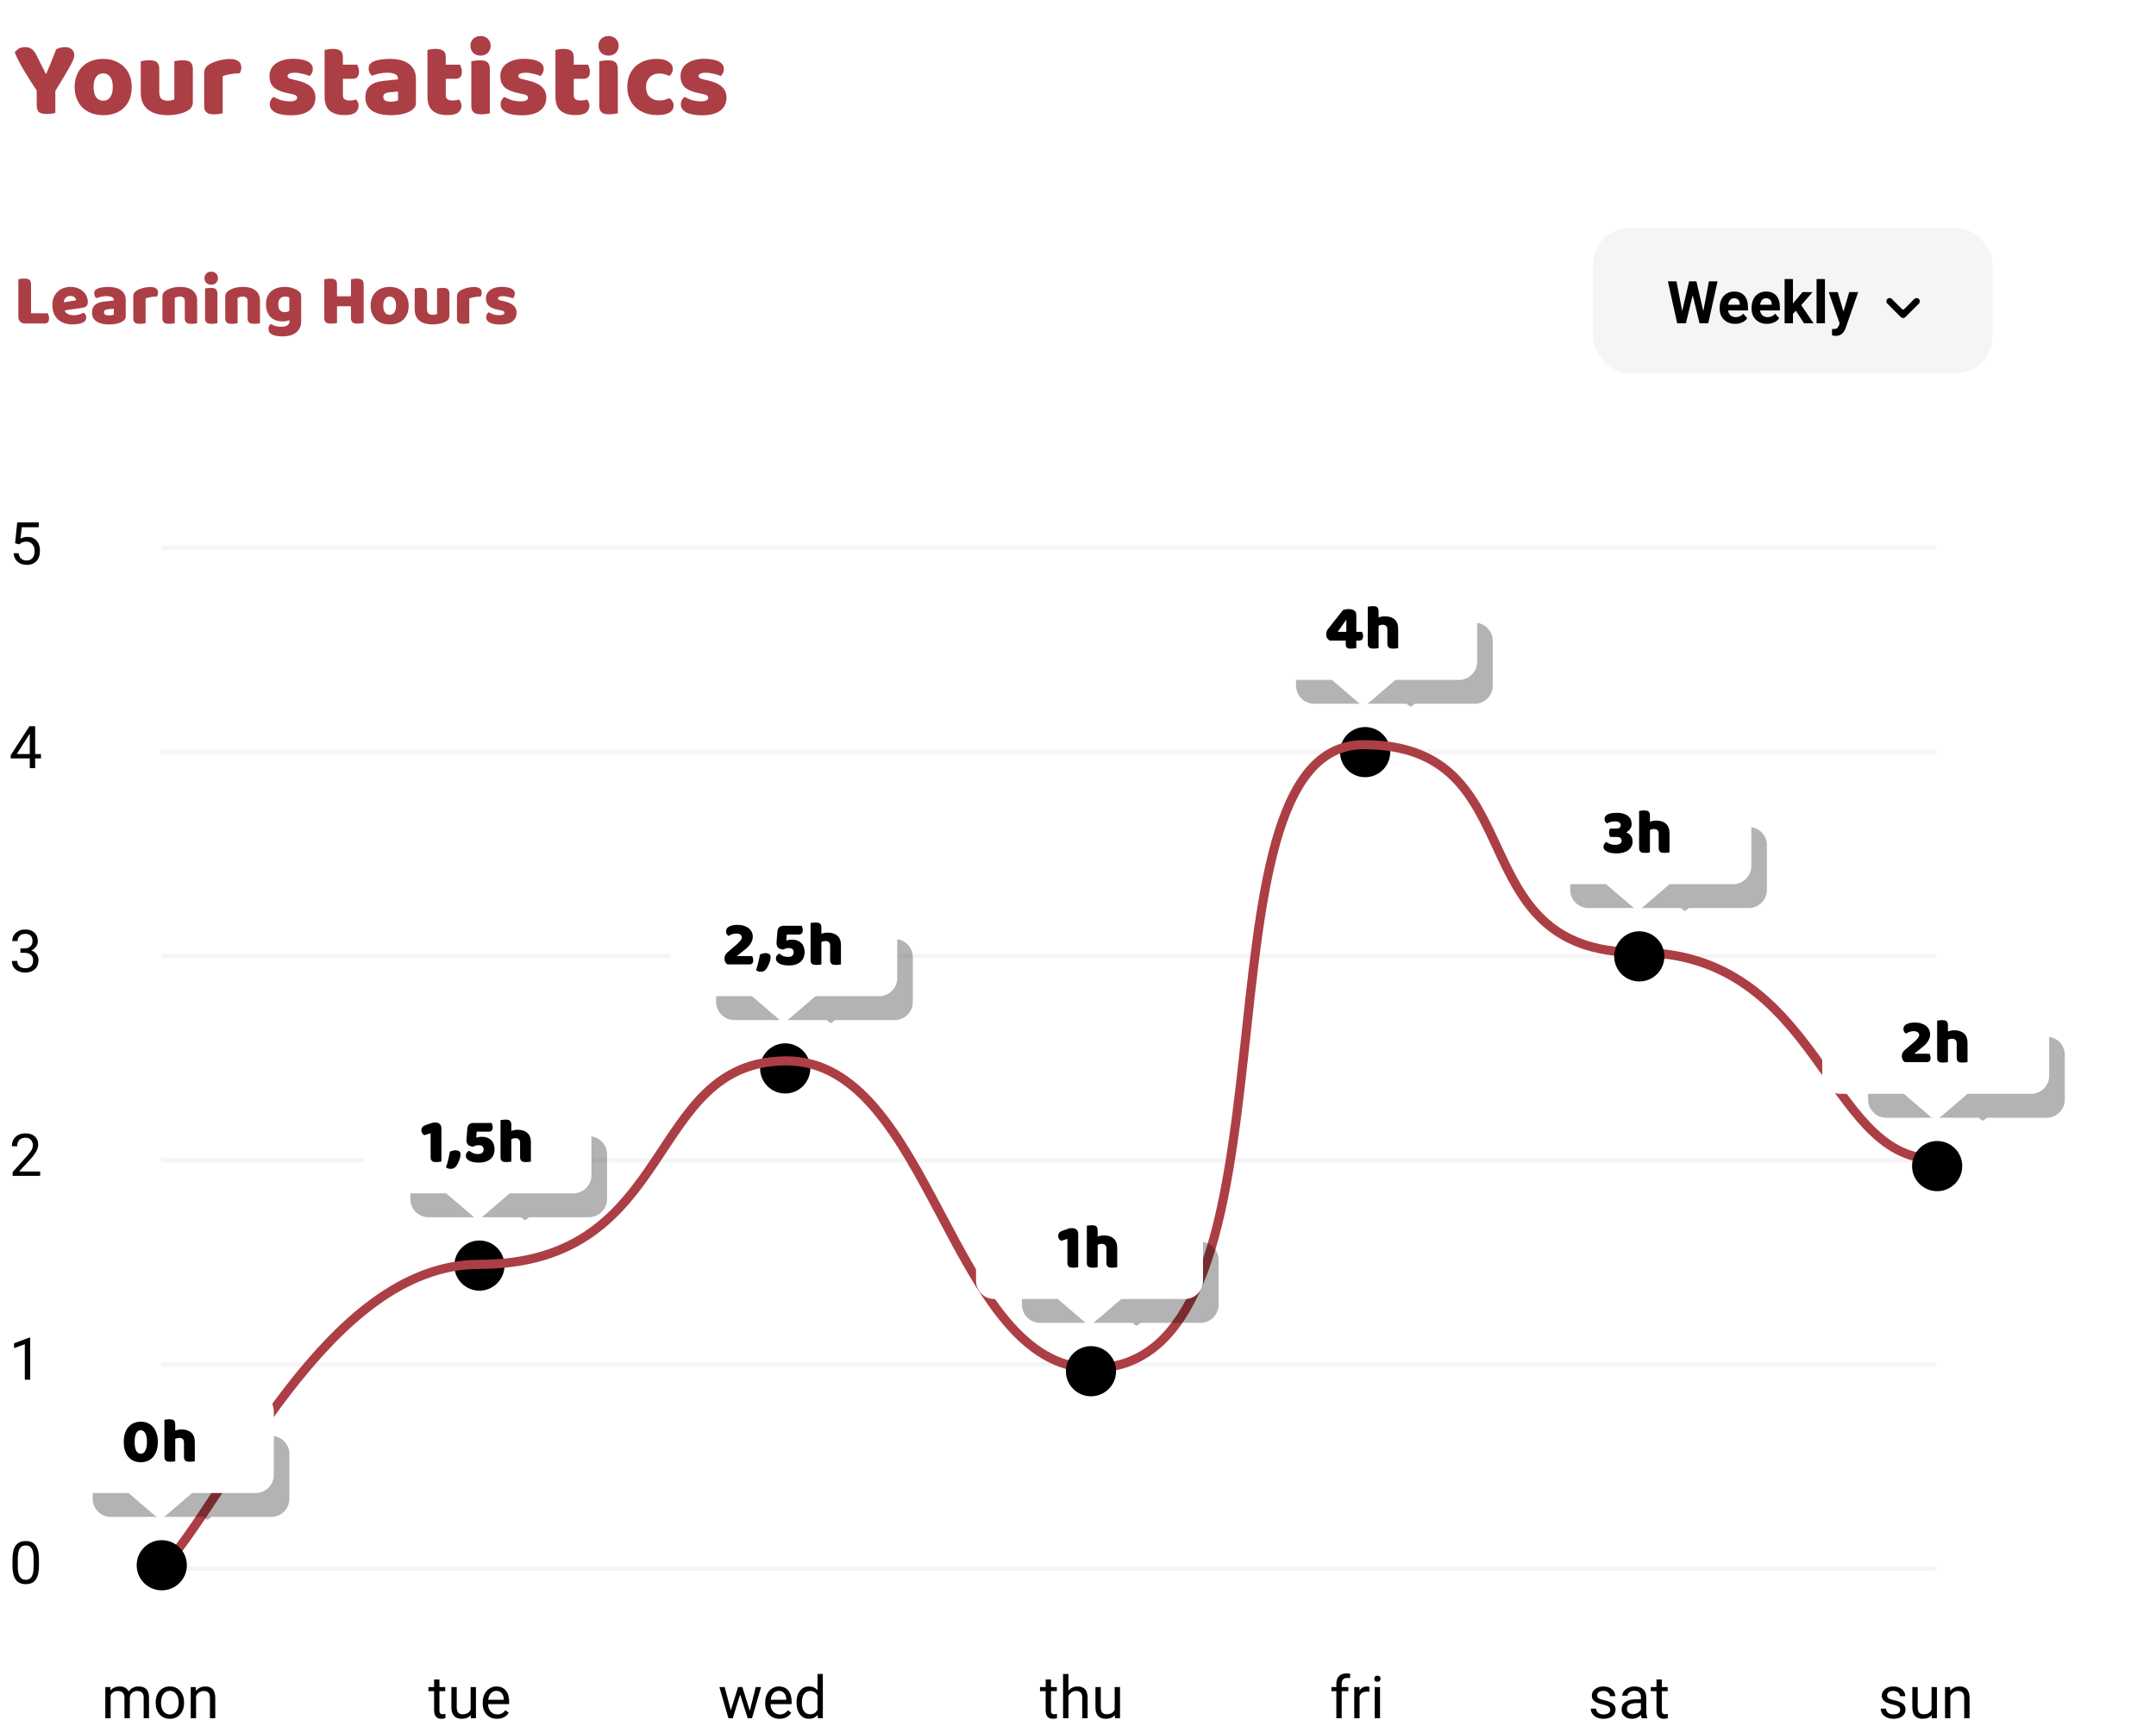 <svg width="475" height="379" viewBox="0 0 475 379" fill="none" xmlns="http://www.w3.org/2000/svg">
<rect x="350.982" y="50.244" width="88" height="32" rx="8" fill="#F5F5F7"/>
<path d="M5.528 71.292C5.069 71.292 4.707 71.159 4.44 70.892C4.173 70.625 4.04 70.263 4.04 69.804V61.532C4.157 61.511 4.344 61.484 4.6 61.452C4.856 61.409 5.101 61.388 5.336 61.388C5.581 61.388 5.795 61.409 5.976 61.452C6.168 61.484 6.328 61.548 6.456 61.644C6.584 61.74 6.68 61.873 6.744 62.044C6.808 62.215 6.84 62.439 6.84 62.716V69.036H10.504C10.579 69.153 10.648 69.313 10.712 69.516C10.776 69.708 10.808 69.911 10.808 70.124C10.808 70.551 10.717 70.855 10.536 71.036C10.355 71.207 10.115 71.292 9.816 71.292H5.528ZM15.991 71.5C15.361 71.5 14.775 71.415 14.231 71.244C13.697 71.063 13.228 70.796 12.823 70.444C12.428 70.092 12.114 69.649 11.879 69.116C11.655 68.583 11.543 67.959 11.543 67.244C11.543 66.54 11.655 65.937 11.879 65.436C12.114 64.924 12.418 64.508 12.791 64.188C13.164 63.857 13.591 63.617 14.071 63.468C14.551 63.308 15.041 63.228 15.543 63.228C16.108 63.228 16.62 63.313 17.079 63.484C17.548 63.655 17.948 63.889 18.279 64.188C18.62 64.487 18.881 64.844 19.063 65.26C19.255 65.676 19.351 66.129 19.351 66.62C19.351 66.983 19.25 67.26 19.047 67.452C18.844 67.644 18.561 67.767 18.199 67.82L14.247 68.412C14.364 68.764 14.604 69.031 14.967 69.212C15.329 69.383 15.745 69.468 16.215 69.468C16.652 69.468 17.063 69.415 17.447 69.308C17.841 69.191 18.162 69.057 18.407 68.908C18.578 69.015 18.721 69.164 18.839 69.356C18.956 69.548 19.015 69.751 19.015 69.964C19.015 70.444 18.791 70.801 18.343 71.036C18.002 71.217 17.617 71.34 17.191 71.404C16.764 71.468 16.364 71.5 15.991 71.5ZM15.543 65.212C15.287 65.212 15.063 65.255 14.871 65.34C14.69 65.425 14.54 65.537 14.423 65.676C14.306 65.804 14.215 65.953 14.151 66.124C14.098 66.284 14.066 66.449 14.055 66.62L16.791 66.172C16.759 65.959 16.642 65.745 16.439 65.532C16.236 65.319 15.938 65.212 15.543 65.212ZM23.988 69.516C24.169 69.516 24.367 69.5 24.58 69.468C24.804 69.425 24.97 69.372 25.076 69.308V68.028L23.924 68.124C23.625 68.145 23.38 68.209 23.188 68.316C22.996 68.423 22.9 68.583 22.9 68.796C22.9 69.009 22.98 69.185 23.14 69.324C23.311 69.452 23.593 69.516 23.988 69.516ZM23.86 63.228C24.436 63.228 24.959 63.287 25.428 63.404C25.908 63.521 26.314 63.703 26.644 63.948C26.985 64.183 27.247 64.487 27.428 64.86C27.61 65.223 27.7 65.655 27.7 66.156V69.74C27.7 70.017 27.62 70.247 27.46 70.428C27.311 70.599 27.13 70.748 26.916 70.876C26.223 71.292 25.247 71.5 23.988 71.5C23.423 71.5 22.911 71.447 22.452 71.34C22.004 71.233 21.615 71.073 21.284 70.86C20.964 70.647 20.713 70.375 20.532 70.044C20.361 69.713 20.276 69.329 20.276 68.892C20.276 68.156 20.495 67.591 20.932 67.196C21.369 66.801 22.047 66.556 22.964 66.46L25.06 66.236V66.124C25.06 65.815 24.922 65.596 24.644 65.468C24.378 65.329 23.988 65.26 23.476 65.26C23.071 65.26 22.676 65.303 22.292 65.388C21.908 65.473 21.561 65.58 21.252 65.708C21.113 65.612 20.996 65.468 20.9 65.276C20.804 65.073 20.756 64.865 20.756 64.652C20.756 64.375 20.82 64.156 20.948 63.996C21.087 63.825 21.295 63.681 21.572 63.564C21.881 63.447 22.244 63.361 22.66 63.308C23.087 63.255 23.487 63.228 23.86 63.228ZM32.083 71.228C31.977 71.26 31.806 71.292 31.571 71.324C31.347 71.356 31.113 71.372 30.867 71.372C30.633 71.372 30.419 71.356 30.227 71.324C30.046 71.292 29.891 71.228 29.763 71.132C29.635 71.036 29.534 70.908 29.459 70.748C29.395 70.577 29.363 70.359 29.363 70.092V65.292C29.363 65.047 29.406 64.839 29.491 64.668C29.587 64.487 29.721 64.327 29.891 64.188C30.062 64.049 30.27 63.927 30.515 63.82C30.771 63.703 31.043 63.601 31.331 63.516C31.619 63.431 31.918 63.367 32.227 63.324C32.537 63.271 32.846 63.244 33.155 63.244C33.667 63.244 34.073 63.345 34.371 63.548C34.67 63.74 34.819 64.06 34.819 64.508C34.819 64.657 34.798 64.807 34.755 64.956C34.713 65.095 34.659 65.223 34.595 65.34C34.371 65.34 34.142 65.351 33.907 65.372C33.673 65.393 33.443 65.425 33.219 65.468C32.995 65.511 32.782 65.559 32.579 65.612C32.387 65.655 32.222 65.708 32.083 65.772V71.228ZM40.713 66.316C40.713 65.985 40.617 65.745 40.425 65.596C40.244 65.436 39.993 65.356 39.673 65.356C39.46 65.356 39.246 65.383 39.033 65.436C38.831 65.489 38.654 65.569 38.505 65.676V71.228C38.398 71.26 38.228 71.292 37.993 71.324C37.769 71.356 37.535 71.372 37.289 71.372C37.054 71.372 36.841 71.356 36.649 71.324C36.468 71.292 36.313 71.228 36.185 71.132C36.057 71.036 35.956 70.908 35.881 70.748C35.817 70.577 35.785 70.359 35.785 70.092V65.292C35.785 65.004 35.844 64.769 35.961 64.588C36.089 64.407 36.26 64.241 36.473 64.092C36.836 63.836 37.289 63.628 37.833 63.468C38.388 63.308 39.001 63.228 39.673 63.228C40.879 63.228 41.806 63.495 42.457 64.028C43.108 64.551 43.433 65.281 43.433 66.22V71.228C43.327 71.26 43.156 71.292 42.921 71.324C42.697 71.356 42.462 71.372 42.217 71.372C41.983 71.372 41.769 71.356 41.577 71.324C41.396 71.292 41.241 71.228 41.113 71.132C40.985 71.036 40.884 70.908 40.809 70.748C40.745 70.577 40.713 70.359 40.713 70.092V66.316ZM45.049 61.308C45.049 60.903 45.183 60.561 45.449 60.284C45.727 60.007 46.089 59.868 46.537 59.868C46.985 59.868 47.343 60.007 47.609 60.284C47.887 60.561 48.025 60.903 48.025 61.308C48.025 61.713 47.887 62.055 47.609 62.332C47.343 62.609 46.985 62.748 46.537 62.748C46.089 62.748 45.727 62.609 45.449 62.332C45.183 62.055 45.049 61.713 45.049 61.308ZM47.897 71.228C47.78 71.249 47.604 71.276 47.369 71.308C47.145 71.351 46.916 71.372 46.681 71.372C46.447 71.372 46.233 71.356 46.041 71.324C45.86 71.292 45.705 71.228 45.577 71.132C45.449 71.036 45.348 70.908 45.273 70.748C45.209 70.577 45.177 70.359 45.177 70.092V63.58C45.295 63.559 45.465 63.532 45.689 63.5C45.924 63.457 46.159 63.436 46.393 63.436C46.628 63.436 46.836 63.452 47.017 63.484C47.209 63.516 47.369 63.58 47.497 63.676C47.625 63.772 47.721 63.905 47.785 64.076C47.86 64.236 47.897 64.449 47.897 64.716V71.228ZM54.557 66.316C54.557 65.985 54.461 65.745 54.269 65.596C54.087 65.436 53.837 65.356 53.517 65.356C53.303 65.356 53.09 65.383 52.877 65.436C52.674 65.489 52.498 65.569 52.349 65.676V71.228C52.242 71.26 52.072 71.292 51.837 71.324C51.613 71.356 51.378 71.372 51.133 71.372C50.898 71.372 50.685 71.356 50.493 71.324C50.312 71.292 50.157 71.228 50.029 71.132C49.901 71.036 49.8 70.908 49.725 70.748C49.661 70.577 49.629 70.359 49.629 70.092V65.292C49.629 65.004 49.688 64.769 49.805 64.588C49.933 64.407 50.103 64.241 50.317 64.092C50.679 63.836 51.133 63.628 51.677 63.468C52.231 63.308 52.845 63.228 53.517 63.228C54.722 63.228 55.65 63.495 56.301 64.028C56.952 64.551 57.277 65.281 57.277 66.22V71.228C57.17 71.26 56.999 71.292 56.765 71.324C56.541 71.356 56.306 71.372 56.061 71.372C55.826 71.372 55.613 71.356 55.421 71.324C55.239 71.292 55.085 71.228 54.957 71.132C54.829 71.036 54.727 70.908 54.653 70.748C54.589 70.577 54.557 70.359 54.557 70.092V66.316ZM62.749 63.228C63.357 63.228 63.906 63.308 64.397 63.468C64.898 63.617 65.32 63.815 65.661 64.06C65.874 64.209 66.04 64.375 66.157 64.556C66.285 64.737 66.349 64.972 66.349 65.26V70.86C66.349 71.425 66.242 71.911 66.029 72.316C65.816 72.732 65.522 73.073 65.149 73.34C64.786 73.617 64.354 73.82 63.853 73.948C63.362 74.076 62.834 74.14 62.269 74.14C61.298 74.14 60.536 74.007 59.981 73.74C59.426 73.484 59.149 73.063 59.149 72.476C59.149 72.231 59.197 72.012 59.293 71.82C59.4 71.639 59.517 71.5 59.645 71.404C59.954 71.575 60.301 71.719 60.685 71.836C61.08 71.953 61.485 72.012 61.901 72.012C62.477 72.012 62.936 71.916 63.277 71.724C63.618 71.532 63.789 71.223 63.789 70.796V70.54C63.352 70.732 62.818 70.828 62.189 70.828C61.709 70.828 61.25 70.759 60.813 70.62C60.386 70.471 60.008 70.247 59.677 69.948C59.357 69.639 59.096 69.244 58.893 68.764C58.701 68.284 58.605 67.713 58.605 67.052C58.605 66.401 58.706 65.836 58.909 65.356C59.122 64.876 59.41 64.481 59.773 64.172C60.146 63.852 60.584 63.617 61.085 63.468C61.597 63.308 62.152 63.228 62.749 63.228ZM63.741 65.548C63.666 65.505 63.554 65.463 63.405 65.42C63.266 65.377 63.09 65.356 62.877 65.356C62.354 65.356 61.96 65.505 61.693 65.804C61.437 66.092 61.309 66.508 61.309 67.052C61.309 67.671 61.437 68.119 61.693 68.396C61.96 68.663 62.296 68.796 62.701 68.796C63.138 68.796 63.485 68.695 63.741 68.492V65.548ZM80.118 71.18C80.001 71.212 79.814 71.244 79.558 71.276C79.313 71.308 79.068 71.324 78.822 71.324C78.577 71.324 78.358 71.303 78.166 71.26C77.985 71.228 77.83 71.164 77.702 71.068C77.574 70.972 77.478 70.839 77.414 70.668C77.35 70.497 77.318 70.273 77.318 69.996V67.5H74.246V71.18C74.129 71.212 73.942 71.244 73.686 71.276C73.441 71.308 73.196 71.324 72.95 71.324C72.705 71.324 72.486 71.303 72.294 71.26C72.113 71.228 71.958 71.164 71.83 71.068C71.702 70.972 71.606 70.839 71.542 70.668C71.478 70.497 71.446 70.273 71.446 69.996V61.548C71.564 61.527 71.75 61.5 72.006 61.468C72.262 61.425 72.508 61.404 72.742 61.404C72.988 61.404 73.201 61.425 73.382 61.468C73.574 61.5 73.734 61.564 73.862 61.66C73.99 61.756 74.086 61.889 74.15 62.06C74.214 62.231 74.246 62.455 74.246 62.732V65.292H77.318V61.548C77.436 61.527 77.622 61.5 77.878 61.468C78.134 61.425 78.38 61.404 78.614 61.404C78.86 61.404 79.073 61.425 79.254 61.468C79.446 61.5 79.606 61.564 79.734 61.66C79.862 61.756 79.958 61.889 80.022 62.06C80.086 62.231 80.118 62.455 80.118 62.732V71.18ZM90.036 67.356C90.036 68.017 89.935 68.609 89.732 69.132C89.53 69.644 89.242 70.076 88.868 70.428C88.506 70.78 88.068 71.047 87.556 71.228C87.044 71.409 86.474 71.5 85.844 71.5C85.215 71.5 84.644 71.404 84.132 71.212C83.62 71.02 83.178 70.748 82.804 70.396C82.442 70.033 82.159 69.596 81.956 69.084C81.754 68.572 81.652 67.996 81.652 67.356C81.652 66.727 81.754 66.156 81.956 65.644C82.159 65.132 82.442 64.7 82.804 64.348C83.178 63.985 83.62 63.708 84.132 63.516C84.644 63.324 85.215 63.228 85.844 63.228C86.474 63.228 87.044 63.329 87.556 63.532C88.068 63.724 88.506 64.001 88.868 64.364C89.242 64.716 89.53 65.148 89.732 65.66C89.935 66.172 90.036 66.737 90.036 67.356ZM84.436 67.356C84.436 68.007 84.559 68.508 84.804 68.86C85.06 69.201 85.412 69.372 85.86 69.372C86.308 69.372 86.65 69.196 86.884 68.844C87.13 68.492 87.252 67.996 87.252 67.356C87.252 66.716 87.13 66.225 86.884 65.884C86.639 65.532 86.292 65.356 85.844 65.356C85.396 65.356 85.05 65.532 84.804 65.884C84.559 66.225 84.436 66.716 84.436 67.356ZM91.363 63.58C91.47 63.548 91.635 63.516 91.859 63.484C92.094 63.452 92.334 63.436 92.579 63.436C92.814 63.436 93.022 63.452 93.203 63.484C93.395 63.516 93.555 63.58 93.683 63.676C93.811 63.772 93.907 63.905 93.971 64.076C94.046 64.236 94.083 64.449 94.083 64.716V68.156C94.083 68.593 94.19 68.908 94.403 69.1C94.617 69.281 94.926 69.372 95.331 69.372C95.577 69.372 95.774 69.351 95.923 69.308C96.083 69.265 96.206 69.223 96.291 69.18V63.58C96.398 63.548 96.563 63.516 96.787 63.484C97.022 63.452 97.262 63.436 97.507 63.436C97.742 63.436 97.95 63.452 98.131 63.484C98.323 63.516 98.483 63.58 98.611 63.676C98.739 63.772 98.835 63.905 98.899 64.076C98.974 64.236 99.011 64.449 99.011 64.716V69.58C99.011 70.113 98.787 70.513 98.339 70.78C97.966 71.015 97.518 71.191 96.995 71.308C96.483 71.436 95.923 71.5 95.315 71.5C94.739 71.5 94.206 71.436 93.715 71.308C93.235 71.18 92.819 70.983 92.467 70.716C92.115 70.449 91.843 70.108 91.651 69.692C91.459 69.265 91.363 68.753 91.363 68.156V63.58ZM103.396 71.228C103.289 71.26 103.118 71.292 102.884 71.324C102.66 71.356 102.425 71.372 102.18 71.372C101.945 71.372 101.732 71.356 101.54 71.324C101.358 71.292 101.204 71.228 101.076 71.132C100.948 71.036 100.846 70.908 100.772 70.748C100.708 70.577 100.676 70.359 100.676 70.092V65.292C100.676 65.047 100.718 64.839 100.804 64.668C100.9 64.487 101.033 64.327 101.204 64.188C101.374 64.049 101.582 63.927 101.828 63.82C102.084 63.703 102.356 63.601 102.644 63.516C102.932 63.431 103.23 63.367 103.54 63.324C103.849 63.271 104.158 63.244 104.468 63.244C104.98 63.244 105.385 63.345 105.684 63.548C105.982 63.74 106.132 64.06 106.132 64.508C106.132 64.657 106.11 64.807 106.068 64.956C106.025 65.095 105.972 65.223 105.908 65.34C105.684 65.34 105.454 65.351 105.22 65.372C104.985 65.393 104.756 65.425 104.532 65.468C104.308 65.511 104.094 65.559 103.892 65.612C103.7 65.655 103.534 65.708 103.396 65.772V71.228ZM113.814 68.924C113.814 69.735 113.51 70.369 112.902 70.828C112.294 71.287 111.398 71.516 110.214 71.516C109.766 71.516 109.35 71.484 108.966 71.42C108.582 71.356 108.251 71.26 107.974 71.132C107.707 70.993 107.494 70.823 107.334 70.62C107.185 70.417 107.11 70.177 107.11 69.9C107.11 69.644 107.163 69.431 107.27 69.26C107.377 69.079 107.505 68.929 107.654 68.812C107.963 68.983 108.315 69.137 108.71 69.276C109.115 69.404 109.579 69.468 110.102 69.468C110.433 69.468 110.683 69.42 110.854 69.324C111.035 69.228 111.126 69.1 111.126 68.94C111.126 68.791 111.062 68.673 110.934 68.588C110.806 68.503 110.593 68.433 110.294 68.38L109.814 68.284C108.886 68.103 108.193 67.82 107.734 67.436C107.286 67.041 107.062 66.481 107.062 65.756C107.062 65.361 107.147 65.004 107.318 64.684C107.489 64.364 107.729 64.097 108.038 63.884C108.347 63.671 108.715 63.505 109.142 63.388C109.579 63.271 110.059 63.212 110.582 63.212C110.977 63.212 111.345 63.244 111.686 63.308C112.038 63.361 112.342 63.447 112.598 63.564C112.854 63.681 113.057 63.836 113.206 64.028C113.355 64.209 113.43 64.428 113.43 64.684C113.43 64.929 113.382 65.143 113.286 65.324C113.201 65.495 113.089 65.639 112.95 65.756C112.865 65.703 112.737 65.649 112.566 65.596C112.395 65.532 112.209 65.479 112.006 65.436C111.803 65.383 111.595 65.34 111.382 65.308C111.179 65.276 110.993 65.26 110.822 65.26C110.47 65.26 110.198 65.303 110.006 65.388C109.814 65.463 109.718 65.585 109.718 65.756C109.718 65.873 109.771 65.969 109.878 66.044C109.985 66.119 110.187 66.188 110.486 66.252L110.982 66.364C112.006 66.599 112.731 66.924 113.158 67.34C113.595 67.745 113.814 68.273 113.814 68.924Z" fill="#AC3F45"/>
<path d="M375.262 68.578L376.506 62.002H378.404L376.354 71.244H374.437L372.932 65.061L371.428 71.244H369.511L367.46 62.002H369.358L370.609 68.565L372.132 62.002H373.745L375.262 68.578ZM382.276 71.371C381.269 71.371 380.448 71.062 379.813 70.444C379.182 69.826 378.867 69.003 378.867 67.975V67.797C378.867 67.108 379 66.492 379.267 65.95C379.534 65.404 379.91 64.985 380.397 64.693C380.888 64.397 381.446 64.249 382.073 64.249C383.012 64.249 383.751 64.545 384.288 65.138C384.83 65.73 385.101 66.57 385.101 67.658V68.407H380.727C380.786 68.855 380.964 69.215 381.26 69.486C381.561 69.757 381.939 69.892 382.396 69.892C383.103 69.892 383.655 69.636 384.053 69.124L384.955 70.133C384.68 70.522 384.307 70.827 383.837 71.047C383.368 71.263 382.847 71.371 382.276 71.371ZM382.066 65.734C381.702 65.734 381.406 65.857 381.178 66.102C380.953 66.348 380.81 66.699 380.746 67.156H383.298V67.01C383.289 66.604 383.179 66.291 382.968 66.071C382.756 65.846 382.456 65.734 382.066 65.734ZM389.309 71.371C388.302 71.371 387.481 71.062 386.846 70.444C386.216 69.826 385.9 69.003 385.9 67.975V67.797C385.9 67.108 386.034 66.492 386.3 65.95C386.567 65.404 386.944 64.985 387.43 64.693C387.921 64.397 388.48 64.249 389.106 64.249C390.045 64.249 390.784 64.545 391.321 65.138C391.863 65.73 392.134 66.57 392.134 67.658V68.407H387.76C387.819 68.855 387.997 69.215 388.293 69.486C388.594 69.757 388.973 69.892 389.43 69.892C390.136 69.892 390.689 69.636 391.086 69.124L391.988 70.133C391.713 70.522 391.34 70.827 390.871 71.047C390.401 71.263 389.88 71.371 389.309 71.371ZM389.1 65.734C388.736 65.734 388.439 65.857 388.211 66.102C387.987 66.348 387.843 66.699 387.779 67.156H390.331V67.01C390.323 66.604 390.213 66.291 390.001 66.071C389.789 65.846 389.489 65.734 389.1 65.734ZM395.676 68.489L395.016 69.149V71.244H393.181V61.494H395.016V66.896L395.371 66.439L397.129 64.376H399.332L396.85 67.239L399.548 71.244H397.44L395.676 68.489ZM402.062 71.244H400.221V61.494H402.062V71.244ZM406.143 68.648L407.413 64.376H409.38L406.619 72.31L406.467 72.672C406.056 73.569 405.379 74.018 404.436 74.018C404.169 74.018 403.898 73.978 403.623 73.897V72.507L403.902 72.513C404.249 72.513 404.507 72.461 404.677 72.355C404.85 72.249 404.986 72.073 405.083 71.828L405.299 71.263L402.893 64.376H404.867L406.143 68.648Z" fill="black"/>
<path d="M12.192 24.904C12.016 24.952 11.744 25 11.376 25.048C11.008 25.096 10.648 25.12 10.296 25.12C9.56 25.12 9.008 25 8.64 24.76C8.272 24.504 8.088 23.976 8.088 23.176V19.936C7.688 19.344 7.256 18.688 6.792 17.968C6.328 17.248 5.872 16.512 5.424 15.76C4.976 15.008 4.56 14.272 4.176 13.552C3.792 12.816 3.48 12.144 3.24 11.536C3.448 11.248 3.728 10.984 4.08 10.744C4.448 10.504 4.896 10.384 5.424 10.384C6.048 10.384 6.552 10.512 6.936 10.768C7.336 11.024 7.712 11.504 8.064 12.208L10.056 16.216H10.2C10.424 15.72 10.616 15.272 10.776 14.872C10.952 14.456 11.12 14.048 11.28 13.648C11.44 13.232 11.608 12.808 11.784 12.376C11.96 11.928 12.16 11.416 12.384 10.84C12.672 10.696 12.992 10.584 13.344 10.504C13.696 10.424 14.032 10.384 14.352 10.384C14.912 10.384 15.384 10.536 15.768 10.84C16.168 11.128 16.368 11.568 16.368 12.16C16.368 12.352 16.328 12.584 16.248 12.856C16.168 13.128 15.984 13.544 15.696 14.104C15.408 14.648 14.984 15.392 14.424 16.336C13.88 17.28 13.136 18.512 12.192 20.032V24.904ZM29.023 19.168C29.023 20.16 28.871 21.048 28.567 21.832C28.263 22.6 27.831 23.248 27.271 23.776C26.727 24.304 26.071 24.704 25.303 24.976C24.535 25.248 23.679 25.384 22.735 25.384C21.791 25.384 20.935 25.24 20.167 24.952C19.399 24.664 18.735 24.256 18.175 23.728C17.631 23.184 17.207 22.528 16.903 21.76C16.599 20.992 16.447 20.128 16.447 19.168C16.447 18.224 16.599 17.368 16.903 16.6C17.207 15.832 17.631 15.184 18.175 14.656C18.735 14.112 19.399 13.696 20.167 13.408C20.935 13.12 21.791 12.976 22.735 12.976C23.679 12.976 24.535 13.128 25.303 13.432C26.071 13.72 26.727 14.136 27.271 14.68C27.831 15.208 28.263 15.856 28.567 16.624C28.871 17.392 29.023 18.24 29.023 19.168ZM20.623 19.168C20.623 20.144 20.807 20.896 21.175 21.424C21.559 21.936 22.087 22.192 22.759 22.192C23.431 22.192 23.943 21.928 24.295 21.4C24.663 20.872 24.847 20.128 24.847 19.168C24.847 18.208 24.663 17.472 24.295 16.96C23.927 16.432 23.407 16.168 22.735 16.168C22.063 16.168 21.543 16.432 21.175 16.96C20.807 17.472 20.623 18.208 20.623 19.168ZM31.014 13.504C31.174 13.456 31.422 13.408 31.758 13.36C32.11 13.312 32.47 13.288 32.838 13.288C33.19 13.288 33.502 13.312 33.774 13.36C34.062 13.408 34.302 13.504 34.494 13.648C34.686 13.792 34.83 13.992 34.926 14.248C35.038 14.488 35.094 14.808 35.094 15.208V20.368C35.094 21.024 35.254 21.496 35.574 21.784C35.894 22.056 36.358 22.192 36.966 22.192C37.334 22.192 37.63 22.16 37.854 22.096C38.094 22.032 38.278 21.968 38.406 21.904V13.504C38.566 13.456 38.814 13.408 39.15 13.36C39.502 13.312 39.862 13.288 40.23 13.288C40.582 13.288 40.894 13.312 41.166 13.36C41.454 13.408 41.694 13.504 41.886 13.648C42.078 13.792 42.222 13.992 42.318 14.248C42.43 14.488 42.486 14.808 42.486 15.208V22.504C42.486 23.304 42.15 23.904 41.478 24.304C40.918 24.656 40.246 24.92 39.462 25.096C38.694 25.288 37.854 25.384 36.942 25.384C36.078 25.384 35.278 25.288 34.542 25.096C33.822 24.904 33.198 24.608 32.67 24.208C32.142 23.808 31.734 23.296 31.446 22.672C31.158 22.032 31.014 21.264 31.014 20.368V13.504ZM49.062 24.976C48.902 25.024 48.646 25.072 48.294 25.12C47.958 25.168 47.606 25.192 47.238 25.192C46.886 25.192 46.566 25.168 46.278 25.12C46.006 25.072 45.774 24.976 45.582 24.832C45.39 24.688 45.238 24.496 45.126 24.256C45.03 24 44.982 23.672 44.982 23.272V16.072C44.982 15.704 45.046 15.392 45.174 15.136C45.318 14.864 45.518 14.624 45.774 14.416C46.03 14.208 46.342 14.024 46.71 13.864C47.094 13.688 47.502 13.536 47.934 13.408C48.366 13.28 48.814 13.184 49.278 13.12C49.742 13.04 50.206 13 50.67 13C51.438 13 52.046 13.152 52.494 13.456C52.942 13.744 53.166 14.224 53.166 14.896C53.166 15.12 53.134 15.344 53.07 15.568C53.006 15.776 52.926 15.968 52.83 16.144C52.494 16.144 52.15 16.16 51.798 16.192C51.446 16.224 51.102 16.272 50.766 16.336C50.43 16.4 50.11 16.472 49.806 16.552C49.518 16.616 49.27 16.696 49.062 16.792V24.976ZM69.494 21.52C69.494 22.736 69.038 23.688 68.126 24.376C67.214 25.064 65.87 25.408 64.094 25.408C63.422 25.408 62.798 25.36 62.222 25.264C61.646 25.168 61.15 25.024 60.734 24.832C60.334 24.624 60.014 24.368 59.774 24.064C59.55 23.76 59.438 23.4 59.438 22.984C59.438 22.6 59.518 22.28 59.678 22.024C59.838 21.752 60.03 21.528 60.254 21.352C60.718 21.608 61.246 21.84 61.838 22.048C62.446 22.24 63.142 22.336 63.926 22.336C64.422 22.336 64.798 22.264 65.054 22.12C65.326 21.976 65.462 21.784 65.462 21.544C65.462 21.32 65.366 21.144 65.174 21.016C64.982 20.888 64.662 20.784 64.214 20.704L63.494 20.56C62.102 20.288 61.062 19.864 60.374 19.288C59.702 18.696 59.366 17.856 59.366 16.768C59.366 16.176 59.494 15.64 59.75 15.16C60.006 14.68 60.366 14.28 60.83 13.96C61.294 13.64 61.846 13.392 62.486 13.216C63.142 13.04 63.862 12.952 64.646 12.952C65.238 12.952 65.79 13 66.302 13.096C66.83 13.176 67.286 13.304 67.67 13.48C68.054 13.656 68.358 13.888 68.582 14.176C68.806 14.448 68.918 14.776 68.918 15.16C68.918 15.528 68.846 15.848 68.702 16.12C68.574 16.376 68.406 16.592 68.198 16.768C68.07 16.688 67.878 16.608 67.622 16.528C67.366 16.432 67.086 16.352 66.782 16.288C66.478 16.208 66.166 16.144 65.846 16.096C65.542 16.048 65.262 16.024 65.006 16.024C64.478 16.024 64.07 16.088 63.782 16.216C63.494 16.328 63.35 16.512 63.35 16.768C63.35 16.944 63.43 17.088 63.59 17.2C63.75 17.312 64.054 17.416 64.502 17.512L65.246 17.68C66.782 18.032 67.87 18.52 68.51 19.144C69.166 19.752 69.494 20.544 69.494 21.52ZM75.547 20.992C75.547 21.408 75.675 21.704 75.931 21.88C76.203 22.056 76.579 22.144 77.059 22.144C77.299 22.144 77.547 22.128 77.803 22.096C78.059 22.048 78.283 21.992 78.475 21.928C78.619 22.104 78.739 22.304 78.835 22.528C78.947 22.736 79.003 22.992 79.003 23.296C79.003 23.904 78.771 24.4 78.307 24.784C77.859 25.168 77.059 25.36 75.907 25.36C74.499 25.36 73.411 25.04 72.643 24.4C71.891 23.76 71.515 22.72 71.515 21.28V11.008C71.691 10.96 71.939 10.912 72.259 10.864C72.595 10.8 72.947 10.768 73.315 10.768C74.019 10.768 74.563 10.896 74.947 11.152C75.347 11.392 75.547 11.912 75.547 12.712V14.248H78.691C78.787 14.424 78.875 14.648 78.955 14.92C79.051 15.176 79.099 15.464 79.099 15.784C79.099 16.344 78.971 16.752 78.715 17.008C78.475 17.248 78.147 17.368 77.731 17.368H75.547V20.992ZM86.068 22.408C86.34 22.408 86.636 22.384 86.956 22.336C87.292 22.272 87.54 22.192 87.7 22.096V20.176L85.972 20.32C85.524 20.352 85.156 20.448 84.868 20.608C84.58 20.768 84.436 21.008 84.436 21.328C84.436 21.648 84.556 21.912 84.796 22.12C85.052 22.312 85.476 22.408 86.068 22.408ZM85.876 12.976C86.74 12.976 87.524 13.064 88.228 13.24C88.948 13.416 89.556 13.688 90.052 14.056C90.564 14.408 90.956 14.864 91.228 15.424C91.5 15.968 91.636 16.616 91.636 17.368V22.744C91.636 23.16 91.516 23.504 91.276 23.776C91.052 24.032 90.78 24.256 90.46 24.448C89.42 25.072 87.956 25.384 86.068 25.384C85.22 25.384 84.452 25.304 83.764 25.144C83.092 24.984 82.508 24.744 82.012 24.424C81.532 24.104 81.156 23.696 80.884 23.2C80.628 22.704 80.5 22.128 80.5 21.472C80.5 20.368 80.828 19.52 81.484 18.928C82.14 18.336 83.156 17.968 84.532 17.824L87.676 17.488V17.32C87.676 16.856 87.468 16.528 87.052 16.336C86.652 16.128 86.068 16.024 85.3 16.024C84.692 16.024 84.1 16.088 83.524 16.216C82.948 16.344 82.428 16.504 81.964 16.696C81.756 16.552 81.58 16.336 81.436 16.048C81.292 15.744 81.22 15.432 81.22 15.112C81.22 14.696 81.316 14.368 81.508 14.128C81.716 13.872 82.028 13.656 82.444 13.48C82.908 13.304 83.452 13.176 84.076 13.096C84.716 13.016 85.316 12.976 85.876 12.976ZM98.211 20.992C98.211 21.408 98.339 21.704 98.595 21.88C98.867 22.056 99.243 22.144 99.723 22.144C99.963 22.144 100.211 22.128 100.467 22.096C100.723 22.048 100.947 21.992 101.139 21.928C101.283 22.104 101.403 22.304 101.499 22.528C101.611 22.736 101.667 22.992 101.667 23.296C101.667 23.904 101.435 24.4 100.971 24.784C100.523 25.168 99.723 25.36 98.571 25.36C97.163 25.36 96.075 25.04 95.307 24.4C94.555 23.76 94.179 22.72 94.179 21.28V11.008C94.355 10.96 94.603 10.912 94.923 10.864C95.259 10.8 95.611 10.768 95.979 10.768C96.683 10.768 97.227 10.896 97.611 11.152C98.011 11.392 98.211 11.912 98.211 12.712V14.248H101.355C101.451 14.424 101.539 14.648 101.619 14.92C101.715 15.176 101.763 15.464 101.763 15.784C101.763 16.344 101.635 16.752 101.379 17.008C101.139 17.248 100.811 17.368 100.395 17.368H98.211V20.992ZM103.644 10.096C103.644 9.488 103.844 8.976 104.244 8.56C104.66 8.144 105.204 7.936 105.876 7.936C106.548 7.936 107.084 8.144 107.484 8.56C107.9 8.976 108.108 9.488 108.108 10.096C108.108 10.704 107.9 11.216 107.484 11.632C107.084 12.048 106.548 12.256 105.876 12.256C105.204 12.256 104.66 12.048 104.244 11.632C103.844 11.216 103.644 10.704 103.644 10.096ZM107.916 24.976C107.74 25.008 107.476 25.048 107.124 25.096C106.788 25.16 106.444 25.192 106.092 25.192C105.74 25.192 105.42 25.168 105.132 25.12C104.86 25.072 104.628 24.976 104.436 24.832C104.244 24.688 104.092 24.496 103.98 24.256C103.884 24 103.836 23.672 103.836 23.272V13.504C104.012 13.472 104.268 13.432 104.604 13.384C104.956 13.32 105.308 13.288 105.66 13.288C106.012 13.288 106.324 13.312 106.596 13.36C106.884 13.408 107.124 13.504 107.316 13.648C107.508 13.792 107.652 13.992 107.748 14.248C107.86 14.488 107.916 14.808 107.916 15.208V24.976ZM120.354 21.52C120.354 22.736 119.898 23.688 118.986 24.376C118.074 25.064 116.73 25.408 114.954 25.408C114.282 25.408 113.658 25.36 113.082 25.264C112.506 25.168 112.01 25.024 111.594 24.832C111.194 24.624 110.874 24.368 110.634 24.064C110.41 23.76 110.298 23.4 110.298 22.984C110.298 22.6 110.378 22.28 110.538 22.024C110.698 21.752 110.89 21.528 111.114 21.352C111.578 21.608 112.106 21.84 112.698 22.048C113.306 22.24 114.002 22.336 114.786 22.336C115.282 22.336 115.658 22.264 115.914 22.12C116.186 21.976 116.322 21.784 116.322 21.544C116.322 21.32 116.226 21.144 116.034 21.016C115.842 20.888 115.522 20.784 115.074 20.704L114.354 20.56C112.962 20.288 111.922 19.864 111.234 19.288C110.562 18.696 110.226 17.856 110.226 16.768C110.226 16.176 110.354 15.64 110.61 15.16C110.866 14.68 111.226 14.28 111.69 13.96C112.154 13.64 112.706 13.392 113.346 13.216C114.002 13.04 114.722 12.952 115.506 12.952C116.098 12.952 116.65 13 117.162 13.096C117.69 13.176 118.146 13.304 118.53 13.48C118.914 13.656 119.218 13.888 119.442 14.176C119.666 14.448 119.778 14.776 119.778 15.16C119.778 15.528 119.706 15.848 119.562 16.12C119.434 16.376 119.266 16.592 119.058 16.768C118.93 16.688 118.738 16.608 118.482 16.528C118.226 16.432 117.946 16.352 117.642 16.288C117.338 16.208 117.026 16.144 116.706 16.096C116.402 16.048 116.122 16.024 115.866 16.024C115.338 16.024 114.93 16.088 114.642 16.216C114.354 16.328 114.21 16.512 114.21 16.768C114.21 16.944 114.29 17.088 114.45 17.2C114.61 17.312 114.914 17.416 115.362 17.512L116.106 17.68C117.642 18.032 118.73 18.52 119.37 19.144C120.026 19.752 120.354 20.544 120.354 21.52ZM126.406 20.992C126.406 21.408 126.534 21.704 126.79 21.88C127.062 22.056 127.438 22.144 127.918 22.144C128.158 22.144 128.406 22.128 128.662 22.096C128.918 22.048 129.142 21.992 129.334 21.928C129.478 22.104 129.598 22.304 129.694 22.528C129.806 22.736 129.862 22.992 129.862 23.296C129.862 23.904 129.63 24.4 129.166 24.784C128.718 25.168 127.918 25.36 126.766 25.36C125.358 25.36 124.27 25.04 123.502 24.4C122.75 23.76 122.374 22.72 122.374 21.28V11.008C122.55 10.96 122.798 10.912 123.118 10.864C123.454 10.8 123.806 10.768 124.174 10.768C124.878 10.768 125.422 10.896 125.806 11.152C126.206 11.392 126.406 11.912 126.406 12.712V14.248H129.55C129.646 14.424 129.734 14.648 129.814 14.92C129.91 15.176 129.958 15.464 129.958 15.784C129.958 16.344 129.83 16.752 129.574 17.008C129.334 17.248 129.006 17.368 128.59 17.368H126.406V20.992ZM131.84 10.096C131.84 9.488 132.04 8.976 132.44 8.56C132.856 8.144 133.4 7.936 134.072 7.936C134.744 7.936 135.28 8.144 135.68 8.56C136.096 8.976 136.304 9.488 136.304 10.096C136.304 10.704 136.096 11.216 135.68 11.632C135.28 12.048 134.744 12.256 134.072 12.256C133.4 12.256 132.856 12.048 132.44 11.632C132.04 11.216 131.84 10.704 131.84 10.096ZM136.112 24.976C135.936 25.008 135.672 25.048 135.32 25.096C134.984 25.16 134.64 25.192 134.288 25.192C133.936 25.192 133.616 25.168 133.328 25.12C133.056 25.072 132.824 24.976 132.632 24.832C132.44 24.688 132.288 24.496 132.176 24.256C132.08 24 132.032 23.672 132.032 23.272V13.504C132.208 13.472 132.464 13.432 132.8 13.384C133.152 13.32 133.504 13.288 133.855 13.288C134.208 13.288 134.52 13.312 134.792 13.36C135.08 13.408 135.32 13.504 135.512 13.648C135.704 13.792 135.848 13.992 135.944 14.248C136.056 14.488 136.112 14.808 136.112 15.208V24.976ZM145.285 16.192C144.885 16.192 144.501 16.256 144.133 16.384C143.781 16.512 143.469 16.704 143.197 16.96C142.941 17.2 142.733 17.504 142.573 17.872C142.413 18.24 142.333 18.672 142.333 19.168C142.333 20.16 142.613 20.904 143.173 21.4C143.749 21.896 144.445 22.144 145.261 22.144C145.741 22.144 146.157 22.088 146.509 21.976C146.861 21.864 147.173 21.744 147.445 21.616C147.765 21.84 148.005 22.088 148.165 22.36C148.325 22.616 148.405 22.928 148.405 23.296C148.405 23.952 148.093 24.464 147.469 24.832C146.845 25.184 145.981 25.36 144.877 25.36C143.869 25.36 142.957 25.216 142.141 24.928C141.325 24.624 140.621 24.208 140.029 23.68C139.453 23.136 139.005 22.488 138.685 21.736C138.365 20.984 138.205 20.152 138.205 19.24C138.205 18.184 138.373 17.264 138.709 16.48C139.061 15.68 139.533 15.024 140.125 14.512C140.717 14 141.397 13.616 142.165 13.36C142.949 13.104 143.773 12.976 144.637 12.976C145.789 12.976 146.677 13.184 147.301 13.6C147.925 14.016 148.237 14.552 148.237 15.208C148.237 15.512 148.165 15.8 148.021 16.072C147.877 16.328 147.709 16.552 147.517 16.744C147.245 16.616 146.917 16.496 146.533 16.384C146.149 16.256 145.733 16.192 145.285 16.192ZM160.057 21.52C160.057 22.736 159.601 23.688 158.689 24.376C157.777 25.064 156.433 25.408 154.657 25.408C153.985 25.408 153.361 25.36 152.785 25.264C152.209 25.168 151.713 25.024 151.297 24.832C150.897 24.624 150.577 24.368 150.337 24.064C150.113 23.76 150.001 23.4 150.001 22.984C150.001 22.6 150.081 22.28 150.241 22.024C150.401 21.752 150.593 21.528 150.817 21.352C151.281 21.608 151.809 21.84 152.401 22.048C153.009 22.24 153.705 22.336 154.489 22.336C154.985 22.336 155.361 22.264 155.617 22.12C155.889 21.976 156.025 21.784 156.025 21.544C156.025 21.32 155.929 21.144 155.737 21.016C155.545 20.888 155.225 20.784 154.777 20.704L154.057 20.56C152.665 20.288 151.625 19.864 150.937 19.288C150.265 18.696 149.929 17.856 149.929 16.768C149.929 16.176 150.057 15.64 150.313 15.16C150.569 14.68 150.929 14.28 151.393 13.96C151.857 13.64 152.409 13.392 153.049 13.216C153.705 13.04 154.425 12.952 155.209 12.952C155.801 12.952 156.353 13 156.865 13.096C157.393 13.176 157.849 13.304 158.233 13.48C158.617 13.656 158.921 13.888 159.145 14.176C159.369 14.448 159.481 14.776 159.481 15.16C159.481 15.528 159.409 15.848 159.265 16.12C159.137 16.376 158.969 16.592 158.761 16.768C158.633 16.688 158.441 16.608 158.185 16.528C157.929 16.432 157.649 16.352 157.345 16.288C157.041 16.208 156.729 16.144 156.409 16.096C156.105 16.048 155.825 16.024 155.569 16.024C155.041 16.024 154.633 16.088 154.345 16.216C154.057 16.328 153.913 16.512 153.913 16.768C153.913 16.944 153.993 17.088 154.153 17.2C154.313 17.312 154.617 17.416 155.065 17.512L155.809 17.68C157.345 18.032 158.433 18.52 159.073 19.144C159.729 19.752 160.057 20.544 160.057 21.52Z" fill="#AC3F45"/>
<path d="M419.613 69.702L422.59 66.725C422.772 66.543 422.772 66.249 422.59 66.067C422.409 65.885 422.114 65.885 421.932 66.067L419.75 68.25C419.75 68.25 419.53 68.496 419.286 68.491C419.048 68.486 418.819 68.25 418.819 68.25L416.636 66.067C416.455 65.885 416.16 65.885 415.978 66.067C415.888 66.158 415.842 66.277 415.842 66.396C415.842 66.515 415.888 66.634 415.978 66.725L418.955 69.702C419.137 69.883 419.432 69.883 419.613 69.702Z" fill="black" stroke="black" stroke-width="0.5"/>
<path d="M24.312 371.788L24.344 372.55C24.847 371.957 25.526 371.661 26.381 371.661C27.342 371.661 27.996 372.029 28.343 372.766C28.571 372.435 28.867 372.169 29.231 371.966C29.6 371.763 30.033 371.661 30.533 371.661C32.039 371.661 32.805 372.459 32.831 374.054V378.656H31.656V374.124C31.656 373.633 31.544 373.267 31.32 373.026C31.096 372.78 30.719 372.658 30.19 372.658C29.754 372.658 29.392 372.789 29.105 373.051C28.817 373.309 28.65 373.658 28.603 374.099V378.656H27.422V374.156C27.422 373.157 26.934 372.658 25.956 372.658C25.186 372.658 24.659 372.986 24.375 373.641V378.656H23.201V371.788H24.312ZM34.297 375.159C34.297 374.486 34.428 373.881 34.69 373.343C34.957 372.806 35.325 372.391 35.795 372.099C36.269 371.807 36.808 371.661 37.414 371.661C38.349 371.661 39.104 371.985 39.68 372.632C40.259 373.28 40.549 374.141 40.549 375.216V375.298C40.549 375.967 40.42 376.568 40.162 377.101C39.908 377.63 39.542 378.043 39.064 378.339C38.59 378.635 38.044 378.783 37.426 378.783C36.495 378.783 35.74 378.459 35.16 377.812C34.585 377.164 34.297 376.307 34.297 375.241V375.159ZM35.477 375.298C35.477 376.06 35.653 376.671 36.004 377.133C36.36 377.594 36.834 377.825 37.426 377.825C38.023 377.825 38.497 377.592 38.848 377.126C39.199 376.657 39.375 376.001 39.375 375.159C39.375 374.405 39.195 373.796 38.835 373.33C38.48 372.861 38.006 372.626 37.414 372.626C36.834 372.626 36.366 372.856 36.011 373.318C35.655 373.779 35.477 374.439 35.477 375.298ZM43.133 371.788L43.171 372.651C43.696 371.991 44.381 371.661 45.227 371.661C46.679 371.661 47.411 372.48 47.424 374.118V378.656H46.249V374.111C46.245 373.616 46.131 373.25 45.907 373.013C45.687 372.776 45.342 372.658 44.872 372.658C44.491 372.658 44.157 372.759 43.869 372.962C43.581 373.165 43.357 373.432 43.196 373.762V378.656H42.022V371.788H43.133Z" fill="black"/>
<path d="M8.582 345.044C8.582 346.42 8.348 347.442 7.878 348.11C7.408 348.779 6.674 349.113 5.675 349.113C4.689 349.113 3.959 348.787 3.485 348.136C3.011 347.48 2.766 346.502 2.749 345.203V343.635C2.749 342.277 2.984 341.267 3.454 340.607C3.923 339.947 4.66 339.617 5.663 339.617C6.657 339.617 7.389 339.937 7.859 340.576C8.329 341.21 8.57 342.192 8.582 343.521V345.044ZM7.408 343.438C7.408 342.444 7.268 341.72 6.989 341.267C6.71 340.81 6.268 340.582 5.663 340.582C5.062 340.582 4.624 340.808 4.349 341.261C4.073 341.714 3.932 342.41 3.923 343.349V345.228C3.923 346.227 4.067 346.966 4.355 347.444C4.647 347.918 5.087 348.155 5.675 348.155C6.255 348.155 6.684 347.93 6.964 347.482C7.247 347.033 7.395 346.327 7.408 345.362V343.438Z" fill="black"/>
<path d="M6.646 304.06H5.466V296.233L3.098 297.103V296.036L6.462 294.773H6.646V304.06Z" fill="black"/>
<path d="M8.843 259.133H2.787V258.289L5.986 254.734C6.46 254.197 6.786 253.761 6.964 253.427C7.146 253.088 7.237 252.739 7.237 252.379C7.237 251.897 7.091 251.501 6.799 251.192C6.507 250.883 6.117 250.729 5.631 250.729C5.047 250.729 4.592 250.896 4.266 251.23C3.944 251.561 3.784 252.022 3.784 252.614H2.609C2.609 251.764 2.882 251.076 3.428 250.551C3.978 250.027 4.712 249.764 5.631 249.764C6.49 249.764 7.169 249.991 7.668 250.443C8.168 250.892 8.417 251.491 8.417 252.24C8.417 253.15 7.838 254.233 6.678 255.49L4.203 258.175H8.843V259.133Z" fill="black"/>
<path d="M4.495 209.014H5.377C5.931 209.006 6.367 208.86 6.684 208.576C7.002 208.293 7.161 207.91 7.161 207.427C7.161 206.344 6.621 205.802 5.542 205.802C5.034 205.802 4.628 205.948 4.323 206.24C4.023 206.528 3.872 206.911 3.872 207.389H2.698C2.698 206.657 2.965 206.05 3.498 205.568C4.035 205.081 4.717 204.838 5.542 204.838C6.414 204.838 7.097 205.068 7.592 205.53C8.087 205.991 8.335 206.632 8.335 207.453C8.335 207.855 8.204 208.244 7.941 208.621C7.683 208.997 7.33 209.279 6.881 209.465C7.389 209.626 7.781 209.892 8.056 210.265C8.335 210.637 8.475 211.092 8.475 211.63C8.475 212.459 8.204 213.117 7.662 213.604C7.12 214.09 6.416 214.334 5.548 214.334C4.681 214.334 3.974 214.099 3.428 213.629C2.886 213.159 2.616 212.539 2.616 211.769H3.796C3.796 212.256 3.955 212.645 4.272 212.937C4.59 213.229 5.015 213.375 5.548 213.375C6.115 213.375 6.549 213.227 6.85 212.931C7.15 212.635 7.3 212.209 7.3 211.655C7.3 211.118 7.135 210.705 6.805 210.417C6.475 210.129 5.999 209.981 5.377 209.973H4.495V209.014Z" fill="black"/>
<path d="M7.745 166.176H9.027V167.135H7.745V169.28H6.564V167.135H2.355V166.443L6.494 160.038H7.745V166.176ZM3.688 166.176H6.564V161.644L6.424 161.898L3.688 166.176Z" fill="black"/>
<path d="M3.327 119.72L3.796 115.112H8.532V116.197H4.793L4.514 118.717C4.966 118.451 5.481 118.317 6.056 118.317C6.898 118.317 7.567 118.597 8.062 119.155C8.557 119.71 8.805 120.461 8.805 121.409C8.805 122.361 8.546 123.112 8.03 123.662C7.518 124.208 6.801 124.481 5.878 124.481C5.062 124.481 4.395 124.255 3.879 123.802C3.363 123.349 3.068 122.723 2.997 121.923H4.107C4.179 122.452 4.368 122.852 4.672 123.123C4.977 123.389 5.379 123.522 5.878 123.522C6.424 123.522 6.852 123.336 7.161 122.964C7.474 122.591 7.63 122.077 7.63 121.421C7.63 120.804 7.461 120.308 7.122 119.936C6.788 119.559 6.342 119.371 5.783 119.371C5.271 119.371 4.869 119.483 4.577 119.708L4.266 119.961L3.327 119.72Z" fill="black"/>
<path d="M96.815 370.125V371.788H98.097V372.696H96.815V376.955C96.815 377.23 96.872 377.437 96.987 377.577C97.101 377.712 97.296 377.78 97.571 377.78C97.706 377.78 97.892 377.755 98.129 377.704V378.656C97.82 378.741 97.52 378.783 97.228 378.783C96.703 378.783 96.307 378.624 96.041 378.307C95.774 377.99 95.641 377.539 95.641 376.955V372.696H94.39V371.788H95.641V370.125H96.815ZM103.715 377.977C103.258 378.514 102.587 378.783 101.703 378.783C100.971 378.783 100.412 378.571 100.027 378.148C99.646 377.721 99.454 377.09 99.45 376.257V371.788H100.624V376.225C100.624 377.266 101.047 377.786 101.893 377.786C102.79 377.786 103.387 377.452 103.683 376.784V371.788H104.858V378.656H103.74L103.715 377.977ZM109.498 378.783C108.567 378.783 107.809 378.478 107.225 377.869C106.641 377.255 106.349 376.437 106.349 375.412V375.197C106.349 374.515 106.478 373.908 106.737 373.375C106.999 372.837 107.363 372.418 107.828 372.118C108.298 371.813 108.806 371.661 109.352 371.661C110.245 371.661 110.939 371.955 111.434 372.543C111.929 373.132 112.177 373.974 112.177 375.07V375.558H107.524C107.541 376.236 107.737 376.784 108.114 377.203C108.495 377.617 108.977 377.825 109.561 377.825C109.976 377.825 110.327 377.74 110.615 377.571C110.903 377.401 111.155 377.177 111.37 376.898L112.088 377.456C111.512 378.341 110.649 378.783 109.498 378.783ZM109.352 372.626C108.878 372.626 108.48 372.799 108.158 373.146C107.837 373.489 107.638 373.972 107.562 374.594H111.002V374.505C110.968 373.908 110.808 373.447 110.52 373.121C110.232 372.791 109.843 372.626 109.352 372.626Z" fill="black"/>
<path d="M165.187 377.037L166.507 371.788H167.681L165.682 378.656H164.73L163.06 373.451L161.435 378.656H160.483L158.49 371.788H159.658L161.01 376.93L162.61 371.788H163.555L165.187 377.037ZM171.731 378.783C170.8 378.783 170.043 378.478 169.459 377.869C168.875 377.255 168.583 376.437 168.583 375.412V375.197C168.583 374.515 168.712 373.908 168.97 373.375C169.232 372.837 169.596 372.418 170.062 372.118C170.531 371.813 171.039 371.661 171.585 371.661C172.478 371.661 173.172 371.955 173.667 372.543C174.162 373.132 174.41 373.974 174.41 375.07V375.558H169.757C169.774 376.236 169.971 376.784 170.347 377.203C170.728 377.617 171.211 377.825 171.795 377.825C172.209 377.825 172.561 377.74 172.848 377.571C173.136 377.401 173.388 377.177 173.604 376.898L174.321 377.456C173.746 378.341 172.882 378.783 171.731 378.783ZM171.585 372.626C171.111 372.626 170.713 372.799 170.392 373.146C170.07 373.489 169.871 373.972 169.795 374.594H173.236V374.505C173.202 373.908 173.041 373.447 172.753 373.121C172.465 372.791 172.076 372.626 171.585 372.626ZM175.489 375.165C175.489 374.111 175.739 373.265 176.238 372.626C176.737 371.983 177.391 371.661 178.199 371.661C179.003 371.661 179.64 371.936 180.11 372.486V368.906H181.284V378.656H180.205L180.148 377.92C179.678 378.495 179.025 378.783 178.187 378.783C177.391 378.783 176.742 378.457 176.238 377.806C175.739 377.154 175.489 376.303 175.489 375.254V375.165ZM176.663 375.298C176.663 376.077 176.824 376.686 177.146 377.126C177.467 377.566 177.912 377.786 178.479 377.786C179.224 377.786 179.767 377.452 180.11 376.784V373.629C179.759 372.981 179.219 372.658 178.491 372.658C177.916 372.658 177.467 372.88 177.146 373.324C176.824 373.768 176.663 374.426 176.663 375.298Z" fill="black"/>
<path d="M231.552 370.125V371.788H232.835V372.696H231.552V376.955C231.552 377.23 231.61 377.437 231.724 377.577C231.838 377.712 232.033 377.78 232.308 377.78C232.443 377.78 232.629 377.755 232.866 377.704V378.656C232.558 378.741 232.257 378.783 231.965 378.783C231.44 378.783 231.045 378.624 230.778 378.307C230.511 377.99 230.378 377.539 230.378 376.955V372.696H229.128V371.788H230.378V370.125H231.552ZM235.386 372.62C235.907 371.981 236.584 371.661 237.418 371.661C238.869 371.661 239.601 372.48 239.614 374.118V378.656H238.44V374.111C238.435 373.616 238.321 373.25 238.097 373.013C237.877 372.776 237.532 372.658 237.062 372.658C236.681 372.658 236.347 372.759 236.059 372.962C235.772 373.165 235.547 373.432 235.386 373.762V378.656H234.212V368.906H235.386V372.62ZM245.613 377.977C245.156 378.514 244.485 378.783 243.6 378.783C242.868 378.783 242.31 378.571 241.925 378.148C241.544 377.721 241.351 377.09 241.347 376.257V371.788H242.521V376.225C242.521 377.266 242.944 377.786 243.791 377.786C244.688 377.786 245.285 377.452 245.581 376.784V371.788H246.755V378.656H245.638L245.613 377.977Z" fill="black"/>
<path d="M294.42 378.656V372.696H293.335V371.788H294.42V371.083C294.42 370.347 294.617 369.778 295.011 369.376C295.404 368.974 295.961 368.773 296.68 368.773C296.951 368.773 297.22 368.809 297.486 368.881L297.423 369.833C297.224 369.795 297.012 369.776 296.788 369.776C296.407 369.776 296.113 369.888 295.906 370.112C295.698 370.332 295.595 370.65 295.595 371.064V371.788H297.061V372.696H295.595V378.656H294.42ZM301.682 372.842C301.504 372.812 301.312 372.797 301.104 372.797C300.334 372.797 299.812 373.125 299.537 373.781V378.656H298.362V371.788H299.505L299.524 372.581C299.909 371.968 300.455 371.661 301.162 371.661C301.39 371.661 301.564 371.691 301.682 371.75V372.842ZM304.043 378.656H302.869V371.788H304.043V378.656ZM302.774 369.966C302.774 369.776 302.831 369.615 302.945 369.484C303.064 369.353 303.237 369.287 303.466 369.287C303.694 369.287 303.868 369.353 303.986 369.484C304.105 369.615 304.164 369.776 304.164 369.966C304.164 370.157 304.105 370.315 303.986 370.442C303.868 370.569 303.694 370.633 303.466 370.633C303.237 370.633 303.064 370.569 302.945 370.442C302.831 370.315 302.774 370.157 302.774 369.966Z" fill="black"/>
<path d="M354.757 376.834C354.757 376.517 354.636 376.272 354.395 376.098C354.158 375.92 353.741 375.768 353.145 375.641C352.552 375.514 352.08 375.362 351.729 375.184C351.382 375.006 351.124 374.795 350.955 374.549C350.79 374.304 350.707 374.012 350.707 373.673C350.707 373.11 350.944 372.634 351.418 372.245C351.896 371.856 352.506 371.661 353.246 371.661C354.025 371.661 354.655 371.862 355.138 372.264C355.624 372.666 355.868 373.18 355.868 373.807H354.687C354.687 373.485 354.549 373.208 354.274 372.975C354.004 372.742 353.661 372.626 353.246 372.626C352.819 372.626 352.484 372.719 352.243 372.905C352.002 373.091 351.881 373.335 351.881 373.635C351.881 373.919 351.993 374.132 352.218 374.276C352.442 374.42 352.846 374.558 353.43 374.689C354.018 374.82 354.494 374.977 354.858 375.159C355.222 375.341 355.491 375.561 355.665 375.819C355.842 376.073 355.931 376.384 355.931 376.752C355.931 377.365 355.686 377.858 355.195 378.231C354.704 378.599 354.067 378.783 353.284 378.783C352.734 378.783 352.247 378.686 351.824 378.491C351.401 378.296 351.069 378.026 350.828 377.679C350.591 377.327 350.472 376.949 350.472 376.542H351.646C351.668 376.936 351.824 377.249 352.116 377.482C352.412 377.71 352.802 377.825 353.284 377.825C353.729 377.825 354.084 377.736 354.351 377.558C354.621 377.376 354.757 377.135 354.757 376.834ZM361.701 378.656C361.633 378.521 361.578 378.28 361.536 377.932C360.99 378.5 360.339 378.783 359.581 378.783C358.904 378.783 358.347 378.593 357.912 378.212C357.48 377.827 357.264 377.34 357.264 376.752C357.264 376.037 357.535 375.482 358.077 375.089C358.623 374.691 359.389 374.492 360.375 374.492H361.517V373.953C361.517 373.542 361.394 373.216 361.149 372.975C360.903 372.73 360.542 372.607 360.063 372.607C359.645 372.607 359.293 372.713 359.01 372.924C358.726 373.136 358.584 373.392 358.584 373.692H357.404C357.404 373.349 357.524 373.019 357.766 372.702C358.011 372.38 358.341 372.127 358.756 371.94C359.175 371.754 359.634 371.661 360.133 371.661C360.925 371.661 361.545 371.86 361.993 372.258C362.442 372.651 362.674 373.195 362.691 373.889V377.05C362.691 377.681 362.772 378.182 362.933 378.555V378.656H361.701ZM359.752 377.761C360.121 377.761 360.47 377.666 360.8 377.475C361.13 377.285 361.369 377.037 361.517 376.733V375.324H360.597C359.158 375.324 358.438 375.745 358.438 376.587C358.438 376.955 358.561 377.243 358.807 377.45C359.052 377.657 359.367 377.761 359.752 377.761ZM366.125 370.125V371.788H367.408V372.696H366.125V376.955C366.125 377.23 366.183 377.437 366.297 377.577C366.411 377.712 366.606 377.78 366.881 377.78C367.016 377.78 367.202 377.755 367.439 377.704V378.656C367.131 378.741 366.83 378.783 366.538 378.783C366.013 378.783 365.618 378.624 365.351 378.307C365.084 377.99 364.951 377.539 364.951 376.955V372.696H363.701V371.788H364.951V370.125H366.125Z" fill="black"/>
<path d="M418.641 376.834C418.641 376.517 418.52 376.272 418.279 376.098C418.042 375.92 417.625 375.768 417.028 375.641C416.436 375.514 415.964 375.362 415.613 375.184C415.266 375.006 415.008 374.795 414.838 374.549C414.673 374.304 414.591 374.012 414.591 373.673C414.591 373.11 414.828 372.634 415.302 372.245C415.78 371.856 416.389 371.661 417.13 371.661C417.909 371.661 418.539 371.862 419.021 372.264C419.508 372.666 419.751 373.18 419.751 373.807H418.571C418.571 373.485 418.433 373.208 418.158 372.975C417.887 372.742 417.545 372.626 417.13 372.626C416.702 372.626 416.368 372.719 416.127 372.905C415.886 373.091 415.765 373.335 415.765 373.635C415.765 373.919 415.877 374.132 416.102 374.276C416.326 374.42 416.73 374.558 417.314 374.689C417.902 374.82 418.378 374.977 418.742 375.159C419.106 375.341 419.375 375.561 419.548 375.819C419.726 376.073 419.815 376.384 419.815 376.752C419.815 377.365 419.569 377.858 419.079 378.231C418.588 378.599 417.951 378.783 417.168 378.783C416.618 378.783 416.131 378.686 415.708 378.491C415.285 378.296 414.953 378.026 414.711 377.679C414.474 377.327 414.356 376.949 414.356 376.542H415.53C415.551 376.936 415.708 377.249 416 377.482C416.296 377.71 416.686 377.825 417.168 377.825C417.612 377.825 417.968 377.736 418.234 377.558C418.505 377.376 418.641 377.135 418.641 376.834ZM425.585 377.977C425.128 378.514 424.457 378.783 423.573 378.783C422.841 378.783 422.282 378.571 421.897 378.148C421.516 377.721 421.324 377.09 421.319 376.257V371.788H422.494V376.225C422.494 377.266 422.917 377.786 423.763 377.786C424.66 377.786 425.257 377.452 425.553 376.784V371.788H426.728V378.656H425.61L425.585 377.977ZM429.628 371.788L429.667 372.651C430.191 371.991 430.877 371.661 431.723 371.661C433.175 371.661 433.907 372.48 433.919 374.118V378.656H432.745V374.111C432.741 373.616 432.627 373.25 432.402 373.013C432.182 372.776 431.837 372.658 431.368 372.658C430.987 372.658 430.653 372.759 430.365 372.962C430.077 373.165 429.853 373.432 429.692 373.762V378.656H428.518V371.788H429.628Z" fill="black"/>
<path d="M35.509 345.707H426.509" stroke="#F5F5F7"/>
<path d="M35.54 300.707H426.54" stroke="#F5F5F7"/>
<path d="M35.509 255.707H426.509" stroke="#F5F5F7"/>
<path d="M35.509 210.707H426.509" stroke="#F5F5F7"/>
<path d="M35.509 165.707H426.509" stroke="#F5F5F7"/>
<path d="M35.509 120.707H426.509" stroke="#F5F5F7"/>
<g filter="url(#filter0_d_6_86)">
<path d="M111.152 277.906C111.152 280.959 108.676 283.435 105.623 283.435C102.569 283.435 100.094 280.959 100.094 277.906C100.094 274.852 102.569 272.377 105.623 272.377C108.676 272.377 111.152 274.852 111.152 277.906Z" fill="black"/>
</g>
<g opacity="0.3" filter="url(#filter1_f_6_86)">
<path fill-rule="evenodd" clip-rule="evenodd" d="M94.407 250.391H129.743C131.952 250.391 133.743 252.182 133.743 254.391V264.249C133.743 266.458 131.952 268.249 129.743 268.249H116.566L115.918 268.773C115.771 268.891 115.562 268.891 115.415 268.773L114.767 268.249H94.407C92.198 268.249 90.407 266.458 90.407 264.249V254.391C90.407 252.182 92.198 250.391 94.407 250.391Z" fill="black"/>
</g>
<path fill-rule="evenodd" clip-rule="evenodd" d="M84.303 240.987H126.303C128.512 240.987 130.303 242.778 130.303 244.987V258.987C130.303 261.196 128.512 262.987 126.303 262.987H112.303L105.563 268.764C105.413 268.893 105.192 268.893 105.043 268.764L98.303 262.987H84.303C82.094 262.987 80.303 261.196 80.303 258.987V244.987C80.303 242.778 82.094 240.987 84.303 240.987Z" fill="white"/>
<path d="M94.871 249.743L93.471 250.177C93.331 250.084 93.191 249.953 93.051 249.785C92.911 249.617 92.841 249.384 92.841 249.085C92.841 248.525 93.181 248.133 93.863 247.909L95.431 247.377H95.949C96.35 247.377 96.668 247.494 96.901 247.727C97.134 247.961 97.251 248.278 97.251 248.679V255.973C97.148 255.992 96.994 256.015 96.789 256.043C96.593 256.081 96.392 256.099 96.187 256.099C95.981 256.099 95.795 256.085 95.627 256.057C95.468 256.029 95.333 255.973 95.221 255.889C95.109 255.805 95.02 255.693 94.955 255.553C94.899 255.404 94.871 255.213 94.871 254.979V249.743ZM100.483 257.009C100.324 257.215 100.152 257.364 99.965 257.457C99.788 257.551 99.568 257.597 99.307 257.597C98.896 257.597 98.546 257.481 98.257 257.247C98.462 256.669 98.635 256.076 98.775 255.469C98.915 254.853 99.032 254.298 99.125 253.803C99.284 253.719 99.475 253.649 99.699 253.593C99.923 253.528 100.147 253.495 100.371 253.495C100.66 253.495 100.912 253.561 101.127 253.691C101.351 253.822 101.463 254.055 101.463 254.391C101.463 254.587 101.435 254.807 101.379 255.049C101.323 255.283 101.248 255.521 101.155 255.763C101.062 255.997 100.954 256.225 100.833 256.449C100.721 256.673 100.604 256.86 100.483 257.009ZM105.501 256.211C105.072 256.211 104.68 256.179 104.325 256.113C103.98 256.048 103.681 255.95 103.429 255.819C103.177 255.689 102.981 255.53 102.841 255.343C102.701 255.147 102.631 254.923 102.631 254.671C102.631 254.41 102.706 254.191 102.855 254.013C103.005 253.836 103.173 253.696 103.359 253.593C103.621 253.789 103.901 253.962 104.199 254.111C104.498 254.251 104.876 254.321 105.333 254.321C105.772 254.321 106.085 254.223 106.271 254.027C106.458 253.831 106.551 253.593 106.551 253.313C106.551 253.043 106.467 252.819 106.299 252.641C106.141 252.464 105.861 252.375 105.459 252.375C105.207 252.375 104.997 252.403 104.829 252.459C104.661 252.515 104.47 252.595 104.255 252.697C103.798 252.679 103.434 252.557 103.163 252.333C102.902 252.1 102.771 251.745 102.771 251.269C102.771 251.241 102.771 251.209 102.771 251.171C102.771 251.125 102.776 251.036 102.785 250.905L102.953 248.777C102.981 248.376 103.107 248.059 103.331 247.825C103.555 247.592 103.868 247.475 104.269 247.475H108.301C108.357 247.578 108.413 247.713 108.469 247.881C108.525 248.049 108.553 248.227 108.553 248.413C108.553 248.768 108.474 249.02 108.315 249.169C108.157 249.319 107.956 249.393 107.713 249.393H105.025L104.927 250.709C105.105 250.663 105.282 250.621 105.459 250.583C105.646 250.546 105.879 250.527 106.159 250.527C106.645 250.527 107.065 250.602 107.419 250.751C107.774 250.891 108.063 251.087 108.287 251.339C108.521 251.591 108.689 251.885 108.791 252.221C108.903 252.557 108.959 252.917 108.959 253.299C108.959 253.682 108.894 254.051 108.763 254.405C108.633 254.76 108.427 255.073 108.147 255.343C107.867 255.605 107.508 255.815 107.069 255.973C106.64 256.132 106.117 256.211 105.501 256.211ZM116.964 255.973C116.87 256.001 116.721 256.029 116.516 256.057C116.32 256.085 116.114 256.099 115.9 256.099C115.694 256.099 115.508 256.085 115.34 256.057C115.181 256.029 115.046 255.973 114.934 255.889C114.822 255.805 114.733 255.693 114.668 255.553C114.612 255.404 114.584 255.213 114.584 254.979V251.871C114.584 251.489 114.486 251.223 114.29 251.073C114.103 250.915 113.87 250.835 113.59 250.835C113.403 250.835 113.226 250.859 113.058 250.905C112.89 250.952 112.754 251.008 112.652 251.073V255.973C112.558 256.001 112.409 256.029 112.204 256.057C112.008 256.085 111.802 256.099 111.588 256.099C111.382 256.099 111.196 256.085 111.028 256.057C110.869 256.029 110.734 255.973 110.622 255.889C110.51 255.805 110.421 255.693 110.356 255.553C110.3 255.404 110.272 255.213 110.272 254.979V246.859C110.374 246.841 110.524 246.817 110.72 246.789C110.925 246.752 111.13 246.733 111.336 246.733C111.541 246.733 111.723 246.747 111.882 246.775C112.05 246.803 112.19 246.859 112.302 246.943C112.414 247.027 112.498 247.144 112.554 247.293C112.619 247.433 112.652 247.62 112.652 247.853V249.225C112.773 249.179 112.955 249.127 113.198 249.071C113.45 249.006 113.725 248.973 114.024 248.973C114.948 248.973 115.666 249.207 116.18 249.673C116.702 250.131 116.964 250.817 116.964 251.731V255.973Z" fill="black"/>
<g filter="url(#filter2_d_6_86)">
<path d="M178.52 234.458C178.52 237.512 176.045 239.987 172.991 239.987C169.938 239.987 167.462 237.512 167.462 234.458C167.462 231.405 169.938 228.929 172.991 228.929C176.045 228.929 178.52 231.405 178.52 234.458Z" fill="black"/>
</g>
<g opacity="0.3" filter="url(#filter3_f_6_86)">
<path fill-rule="evenodd" clip-rule="evenodd" d="M161.775 206.944H197.111C199.321 206.944 201.111 208.735 201.111 210.944V220.802C201.111 223.011 199.321 224.802 197.111 224.802H183.934L183.286 225.325C183.139 225.444 182.93 225.444 182.783 225.325L182.135 224.802H161.775C159.566 224.802 157.775 223.011 157.775 220.802V210.944C157.775 208.735 159.566 206.944 161.775 206.944Z" fill="black"/>
</g>
<path fill-rule="evenodd" clip-rule="evenodd" d="M151.671 197.54H193.671C195.88 197.54 197.671 199.331 197.671 201.54V215.54C197.671 217.749 195.88 219.54 193.671 219.54H179.671L172.931 225.317C172.782 225.445 172.561 225.445 172.411 225.317L165.671 219.54H151.671C149.462 219.54 147.671 217.749 147.671 215.54V201.54C147.671 199.331 149.462 197.54 151.671 197.54Z" fill="white"/>
<path d="M162.5 203.818C163.032 203.818 163.503 203.888 163.914 204.028C164.324 204.159 164.674 204.341 164.964 204.574C165.253 204.807 165.472 205.083 165.622 205.4C165.771 205.717 165.846 206.058 165.846 206.422C165.846 207.402 165.29 208.335 164.18 209.222L162.346 210.692H165.706C165.762 210.795 165.813 210.925 165.86 211.084C165.916 211.243 165.944 211.415 165.944 211.602C165.944 211.938 165.869 212.181 165.72 212.33C165.57 212.47 165.374 212.54 165.132 212.54H160.274C160.068 212.4 159.905 212.223 159.784 212.008C159.672 211.784 159.616 211.523 159.616 211.224C159.616 210.907 159.681 210.641 159.812 210.426C159.942 210.202 160.087 210.025 160.246 209.894L162.178 208.242C162.42 208.037 162.621 207.855 162.78 207.696C162.938 207.528 163.064 207.379 163.158 207.248C163.26 207.117 163.33 206.996 163.368 206.884C163.414 206.772 163.438 206.665 163.438 206.562C163.438 206.301 163.321 206.095 163.088 205.946C162.864 205.797 162.584 205.722 162.248 205.722C161.874 205.722 161.538 205.783 161.24 205.904C160.95 206.016 160.708 206.137 160.512 206.268C160.353 206.156 160.222 206.016 160.12 205.848C160.017 205.68 159.966 205.484 159.966 205.26C159.966 204.775 160.194 204.415 160.652 204.182C161.109 203.939 161.725 203.818 162.5 203.818ZM168.794 213.562C168.636 213.767 168.463 213.917 168.276 214.01C168.099 214.103 167.88 214.15 167.618 214.15C167.208 214.15 166.858 214.033 166.568 213.8C166.774 213.221 166.946 212.629 167.086 212.022C167.226 211.406 167.343 210.851 167.436 210.356C167.595 210.272 167.786 210.202 168.01 210.146C168.234 210.081 168.458 210.048 168.682 210.048C168.972 210.048 169.224 210.113 169.438 210.244C169.662 210.375 169.774 210.608 169.774 210.944C169.774 211.14 169.746 211.359 169.69 211.602C169.634 211.835 169.56 212.073 169.466 212.316C169.373 212.549 169.266 212.778 169.144 213.002C169.032 213.226 168.916 213.413 168.794 213.562ZM173.813 212.764C173.383 212.764 172.991 212.731 172.637 212.666C172.291 212.601 171.993 212.503 171.741 212.372C171.489 212.241 171.293 212.083 171.153 211.896C171.013 211.7 170.943 211.476 170.943 211.224C170.943 210.963 171.017 210.743 171.167 210.566C171.316 210.389 171.484 210.249 171.671 210.146C171.932 210.342 172.212 210.515 172.511 210.664C172.809 210.804 173.187 210.874 173.645 210.874C174.083 210.874 174.396 210.776 174.583 210.58C174.769 210.384 174.863 210.146 174.863 209.866C174.863 209.595 174.779 209.371 174.611 209.194C174.452 209.017 174.172 208.928 173.771 208.928C173.519 208.928 173.309 208.956 173.141 209.012C172.973 209.068 172.781 209.147 172.567 209.25C172.109 209.231 171.745 209.11 171.475 208.886C171.213 208.653 171.083 208.298 171.083 207.822C171.083 207.794 171.083 207.761 171.083 207.724C171.083 207.677 171.087 207.589 171.097 207.458L171.265 205.33C171.293 204.929 171.419 204.611 171.643 204.378C171.867 204.145 172.179 204.028 172.581 204.028H176.613C176.669 204.131 176.725 204.266 176.781 204.434C176.837 204.602 176.865 204.779 176.865 204.966C176.865 205.321 176.785 205.573 176.627 205.722C176.468 205.871 176.267 205.946 176.025 205.946H173.337L173.239 207.262C173.416 207.215 173.593 207.173 173.771 207.136C173.957 207.099 174.191 207.08 174.471 207.08C174.956 207.08 175.376 207.155 175.731 207.304C176.085 207.444 176.375 207.64 176.599 207.892C176.832 208.144 177 208.438 177.103 208.774C177.215 209.11 177.271 209.469 177.271 209.852C177.271 210.235 177.205 210.603 177.075 210.958C176.944 211.313 176.739 211.625 176.459 211.896C176.179 212.157 175.819 212.367 175.381 212.526C174.951 212.685 174.429 212.764 173.813 212.764ZM185.275 212.526C185.182 212.554 185.033 212.582 184.827 212.61C184.631 212.638 184.426 212.652 184.211 212.652C184.006 212.652 183.819 212.638 183.651 212.61C183.493 212.582 183.357 212.526 183.245 212.442C183.133 212.358 183.045 212.246 182.979 212.106C182.923 211.957 182.895 211.765 182.895 211.532V208.424C182.895 208.041 182.797 207.775 182.601 207.626C182.415 207.467 182.181 207.388 181.901 207.388C181.715 207.388 181.537 207.411 181.369 207.458C181.201 207.505 181.066 207.561 180.963 207.626V212.526C180.87 212.554 180.721 212.582 180.515 212.61C180.319 212.638 180.114 212.652 179.899 212.652C179.694 212.652 179.507 212.638 179.339 212.61C179.181 212.582 179.045 212.526 178.933 212.442C178.821 212.358 178.733 212.246 178.667 212.106C178.611 211.957 178.583 211.765 178.583 211.532V203.412C178.686 203.393 178.835 203.37 179.031 203.342C179.237 203.305 179.442 203.286 179.647 203.286C179.853 203.286 180.035 203.3 180.193 203.328C180.361 203.356 180.501 203.412 180.613 203.496C180.725 203.58 180.809 203.697 180.865 203.846C180.931 203.986 180.963 204.173 180.963 204.406V205.778C181.085 205.731 181.267 205.68 181.509 205.624C181.761 205.559 182.037 205.526 182.335 205.526C183.259 205.526 183.978 205.759 184.491 206.226C185.014 206.683 185.275 207.369 185.275 208.284V212.526Z" fill="black"/>
<g filter="url(#filter4_d_6_86)">
<path d="M306.288 164.75C306.288 167.804 303.813 170.279 300.759 170.279C297.706 170.279 295.23 167.804 295.23 164.75C295.23 161.697 297.706 159.222 300.759 159.222C303.813 159.222 306.288 161.697 306.288 164.75Z" fill="black"/>
</g>
<g opacity="0.3" filter="url(#filter5_f_6_86)">
<path fill-rule="evenodd" clip-rule="evenodd" d="M289.543 137.236H324.88C327.089 137.236 328.88 139.027 328.88 141.236V151.094C328.88 153.303 327.089 155.094 324.88 155.094H311.702L311.054 155.618C310.907 155.736 310.698 155.736 310.551 155.618L309.903 155.094H289.543C287.334 155.094 285.543 153.303 285.543 151.094V141.236C285.543 139.027 287.334 137.236 289.543 137.236Z" fill="black"/>
</g>
<path fill-rule="evenodd" clip-rule="evenodd" d="M279.439 127.832H321.439C323.648 127.832 325.439 129.623 325.439 131.832V145.832C325.439 148.041 323.648 149.832 321.439 149.832H307.439L300.7 155.609C300.55 155.737 300.329 155.737 300.179 155.609L293.439 149.832H279.439C277.23 149.832 275.439 148.041 275.439 145.832V131.832C275.439 129.623 277.23 127.832 279.439 127.832Z" fill="white"/>
<path d="M295.904 134.418C296.081 134.362 296.282 134.315 296.506 134.278C296.739 134.241 296.949 134.222 297.136 134.222C297.35 134.222 297.556 134.245 297.752 134.292C297.957 134.329 298.139 134.399 298.298 134.502C298.456 134.595 298.582 134.726 298.676 134.894C298.769 135.062 298.816 135.272 298.816 135.524V139.248H300.062C300.118 139.351 300.174 139.486 300.23 139.654C300.286 139.822 300.314 139.999 300.314 140.186C300.314 140.541 300.234 140.793 300.076 140.942C299.917 141.091 299.716 141.166 299.474 141.166H298.816V142.818C298.713 142.837 298.559 142.86 298.354 142.888C298.148 142.925 297.952 142.944 297.766 142.944C297.56 142.944 297.378 142.935 297.22 142.916C297.061 142.897 296.926 142.855 296.814 142.79C296.711 142.715 296.632 142.613 296.576 142.482C296.52 142.351 296.492 142.174 296.492 141.95V141.166H292.978C292.763 141.054 292.576 140.891 292.418 140.676C292.268 140.452 292.194 140.181 292.194 139.864C292.194 139.687 292.217 139.491 292.264 139.276C292.31 139.061 292.39 138.875 292.502 138.716L295.904 134.418ZM296.618 136.616H296.576L294.714 139.248H296.618V136.616ZM308.038 142.818C307.945 142.846 307.795 142.874 307.59 142.902C307.394 142.93 307.189 142.944 306.974 142.944C306.769 142.944 306.582 142.93 306.414 142.902C306.255 142.874 306.12 142.818 306.008 142.734C305.896 142.65 305.807 142.538 305.742 142.398C305.686 142.249 305.658 142.057 305.658 141.824V138.716C305.658 138.333 305.56 138.067 305.364 137.918C305.177 137.759 304.944 137.68 304.664 137.68C304.477 137.68 304.3 137.703 304.132 137.75C303.964 137.797 303.829 137.853 303.726 137.918V142.818C303.633 142.846 303.483 142.874 303.278 142.902C303.082 142.93 302.877 142.944 302.662 142.944C302.457 142.944 302.27 142.93 302.102 142.902C301.943 142.874 301.808 142.818 301.696 142.734C301.584 142.65 301.495 142.538 301.43 142.398C301.374 142.249 301.346 142.057 301.346 141.824V133.704C301.449 133.685 301.598 133.662 301.794 133.634C301.999 133.597 302.205 133.578 302.41 133.578C302.615 133.578 302.797 133.592 302.956 133.62C303.124 133.648 303.264 133.704 303.376 133.788C303.488 133.872 303.572 133.989 303.628 134.138C303.693 134.278 303.726 134.465 303.726 134.698V136.07C303.847 136.023 304.029 135.972 304.272 135.916C304.524 135.851 304.799 135.818 305.098 135.818C306.022 135.818 306.741 136.051 307.254 136.518C307.777 136.975 308.038 137.661 308.038 138.576V142.818Z" fill="black"/>
<path d="M34.778 345.175C34.397 345.575 34.411 346.208 34.811 346.589C35.21 346.971 35.843 346.956 36.225 346.556L34.778 345.175ZM240.713 302.505C247.127 302.505 252.292 300.256 256.452 296.328C260.586 292.425 263.692 286.901 266.106 280.384C270.929 267.368 273.105 250.067 274.985 232.917C276.872 215.694 278.462 198.629 282.067 185.85C283.869 179.464 286.148 174.253 289.142 170.654C292.105 167.093 295.761 165.111 300.437 165.111V163.111C295.086 163.111 290.893 165.422 287.605 169.375C284.348 173.289 281.975 178.813 280.143 185.307C276.48 198.289 274.874 215.573 272.996 232.699C271.111 249.897 268.953 266.945 264.231 279.69C261.872 286.054 258.903 291.263 255.079 294.874C251.28 298.46 246.603 300.505 240.713 300.505V302.505ZM300.437 165.111C309.763 165.111 315.549 167.89 319.666 171.973C323.84 176.114 326.372 181.656 329.05 187.419C331.696 193.115 334.483 199.016 339.198 203.46C343.965 207.952 350.614 210.885 360.84 210.885V208.885C351.044 208.885 344.911 206.096 340.57 202.005C336.178 197.866 333.534 192.324 330.863 186.576C328.224 180.896 325.552 174.995 321.074 170.553C316.538 166.053 310.223 163.111 300.437 163.111V165.111ZM360.84 210.885C380.365 210.885 390.485 221.915 398.774 233.217C402.889 238.827 406.627 244.625 410.787 248.953C414.99 253.325 419.772 256.367 426.075 256.367V254.367C420.52 254.367 416.225 251.723 412.229 247.567C408.191 243.367 404.611 237.794 400.387 232.034C391.997 220.595 381.357 208.885 360.84 208.885V210.885ZM173.247 234.797C180.844 234.797 186.858 238.795 192.142 245.023C197.444 251.272 201.898 259.631 206.392 268.119C210.857 276.554 215.362 285.121 220.73 291.565C226.114 298.028 232.488 302.505 240.713 302.505V300.505C233.323 300.505 227.458 296.518 222.267 290.285C217.06 284.034 212.654 275.674 208.159 267.183C203.692 258.744 199.137 250.176 193.667 243.729C188.18 237.262 181.659 232.797 173.247 232.797V234.797ZM36.225 346.556C39.915 342.69 44.05 336.508 48.649 329.521C53.271 322.499 58.398 314.604 64.118 307.183C75.61 292.276 89.237 279.64 105.532 279.64V277.64C88.195 277.64 74.036 291.042 62.534 305.962C56.758 313.454 51.587 321.419 46.978 328.422C42.346 335.46 38.316 341.468 34.778 345.175L36.225 346.556ZM105.532 279.64C116.684 279.64 124.65 276.784 130.796 272.45C136.917 268.134 141.165 262.397 144.945 256.776C148.76 251.103 152.053 245.633 156.339 241.525C160.563 237.478 165.72 234.797 173.247 234.797V232.797C165.145 232.797 159.506 235.72 154.956 240.081C150.468 244.382 147.01 250.122 143.285 255.66C139.526 261.25 135.447 266.723 129.644 270.816C123.865 274.89 116.31 277.64 105.532 277.64V279.64Z" fill="#AC3F45"/>
<g filter="url(#filter6_d_6_86)">
<path d="M41.168 343.947C41.168 347.001 38.692 349.476 35.639 349.476C32.585 349.476 30.11 347.001 30.11 343.947C30.11 340.893 32.585 338.418 35.639 338.418C38.692 338.418 41.168 340.893 41.168 343.947Z" fill="black"/>
</g>
<g opacity="0.3" filter="url(#filter7_f_6_86)">
<path fill-rule="evenodd" clip-rule="evenodd" d="M24.423 316.432H59.759C61.968 316.432 63.759 318.223 63.759 320.432V330.291C63.759 332.5 61.968 334.291 59.759 334.291H46.582L45.933 334.814C45.787 334.932 45.577 334.932 45.431 334.814L44.783 334.291H24.423C22.214 334.291 20.423 332.5 20.423 330.291V320.432C20.423 318.223 22.214 316.432 24.423 316.432Z" fill="black"/>
</g>
<path fill-rule="evenodd" clip-rule="evenodd" d="M14.319 307.029H56.319C58.528 307.029 60.319 308.82 60.319 311.029V325.029C60.319 327.238 58.528 329.029 56.319 329.029H42.319L35.579 334.806C35.429 334.934 35.208 334.934 35.059 334.806L28.319 329.029H14.319C12.11 329.029 10.319 327.238 10.319 325.029V311.029C10.319 308.82 12.11 307.029 14.319 307.029Z" fill="white"/>
<path d="M32.379 317.773C32.379 316.951 32.258 316.317 32.015 315.869C31.782 315.421 31.446 315.197 31.007 315.197C30.568 315.197 30.232 315.421 29.999 315.869C29.775 316.317 29.663 316.951 29.663 317.773C29.663 318.594 29.775 319.233 29.999 319.691C30.232 320.139 30.568 320.363 31.007 320.363C31.446 320.363 31.782 320.139 32.015 319.691C32.258 319.233 32.379 318.594 32.379 317.773ZM34.773 317.773C34.773 318.491 34.68 319.131 34.493 319.691C34.306 320.251 34.045 320.722 33.709 321.105C33.382 321.478 32.986 321.763 32.519 321.959C32.062 322.155 31.562 322.253 31.021 322.253C30.47 322.253 29.962 322.155 29.495 321.959C29.038 321.763 28.641 321.478 28.305 321.105C27.978 320.722 27.722 320.251 27.535 319.691C27.358 319.131 27.269 318.491 27.269 317.773C27.269 317.054 27.358 316.419 27.535 315.869C27.722 315.309 27.978 314.842 28.305 314.469C28.641 314.086 29.038 313.797 29.495 313.601C29.962 313.405 30.47 313.307 31.021 313.307C31.562 313.307 32.062 313.405 32.519 313.601C32.986 313.797 33.382 314.086 33.709 314.469C34.045 314.842 34.306 315.309 34.493 315.869C34.68 316.419 34.773 317.054 34.773 317.773ZM42.917 322.015C42.824 322.043 42.675 322.071 42.469 322.099C42.273 322.127 42.068 322.141 41.853 322.141C41.648 322.141 41.461 322.127 41.293 322.099C41.135 322.071 40.999 322.015 40.887 321.931C40.775 321.847 40.687 321.735 40.621 321.595C40.565 321.445 40.537 321.254 40.537 321.021V317.913C40.537 317.53 40.439 317.264 40.243 317.115C40.057 316.956 39.823 316.877 39.543 316.877C39.357 316.877 39.179 316.9 39.011 316.947C38.843 316.993 38.708 317.049 38.605 317.115V322.015C38.512 322.043 38.363 322.071 38.157 322.099C37.961 322.127 37.756 322.141 37.541 322.141C37.336 322.141 37.149 322.127 36.981 322.099C36.823 322.071 36.687 322.015 36.575 321.931C36.463 321.847 36.375 321.735 36.309 321.595C36.253 321.445 36.225 321.254 36.225 321.021V312.901C36.328 312.882 36.477 312.859 36.673 312.831C36.879 312.793 37.084 312.775 37.289 312.775C37.495 312.775 37.677 312.789 37.835 312.817C38.003 312.845 38.143 312.901 38.255 312.985C38.367 313.069 38.451 313.185 38.507 313.335C38.573 313.475 38.605 313.661 38.605 313.895V315.267C38.727 315.22 38.909 315.169 39.151 315.113C39.403 315.047 39.679 315.015 39.977 315.015C40.901 315.015 41.62 315.248 42.133 315.715C42.656 316.172 42.917 316.858 42.917 317.773V322.015Z" fill="black"/>
<g filter="url(#filter8_d_6_86)">
<path d="M245.889 301.184C245.889 304.238 243.414 306.713 240.36 306.713C237.306 306.713 234.831 304.238 234.831 301.184C234.831 298.131 237.306 295.655 240.36 295.655C243.414 295.655 245.889 298.131 245.889 301.184Z" fill="black"/>
</g>
<g opacity="0.3" filter="url(#filter9_f_6_86)">
<path fill-rule="evenodd" clip-rule="evenodd" d="M229.144 273.67H264.48C266.689 273.67 268.48 275.46 268.48 277.67V287.528C268.48 289.737 266.689 291.528 264.48 291.528H251.303L250.655 292.051C250.508 292.17 250.299 292.17 250.152 292.051L249.504 291.528H229.144C226.935 291.528 225.144 289.737 225.144 287.528V277.67C225.144 275.46 226.935 273.67 229.144 273.67Z" fill="black"/>
</g>
<path fill-rule="evenodd" clip-rule="evenodd" d="M219.04 264.266H261.04C263.249 264.266 265.04 266.057 265.04 268.266V282.266C265.04 284.475 263.249 286.266 261.04 286.266H247.04L240.3 292.043C240.151 292.171 239.93 292.171 239.78 292.043L233.04 286.266H219.04C216.831 286.266 215.04 284.475 215.04 282.266V268.266C215.04 266.057 216.831 264.266 219.04 264.266Z" fill="white"/>
<path d="M235.167 273.022L233.767 273.456C233.627 273.363 233.487 273.232 233.347 273.064C233.207 272.896 233.137 272.663 233.137 272.364C233.137 271.804 233.478 271.412 234.159 271.188L235.727 270.656H236.245C236.647 270.656 236.964 270.773 237.197 271.006C237.431 271.239 237.547 271.557 237.547 271.958V279.252C237.445 279.271 237.291 279.294 237.085 279.322C236.889 279.359 236.689 279.378 236.483 279.378C236.278 279.378 236.091 279.364 235.923 279.336C235.765 279.308 235.629 279.252 235.517 279.168C235.405 279.084 235.317 278.972 235.251 278.832C235.195 278.683 235.167 278.491 235.167 278.258V273.022ZM246.141 279.252C246.048 279.28 245.899 279.308 245.693 279.336C245.497 279.364 245.292 279.378 245.077 279.378C244.872 279.378 244.685 279.364 244.517 279.336C244.359 279.308 244.223 279.252 244.111 279.168C243.999 279.084 243.911 278.972 243.845 278.832C243.789 278.683 243.761 278.491 243.761 278.258V275.15C243.761 274.767 243.663 274.501 243.467 274.352C243.281 274.193 243.047 274.114 242.767 274.114C242.581 274.114 242.403 274.137 242.235 274.184C242.067 274.231 241.932 274.287 241.829 274.352V279.252C241.736 279.28 241.587 279.308 241.381 279.336C241.185 279.364 240.98 279.378 240.765 279.378C240.56 279.378 240.373 279.364 240.205 279.336C240.047 279.308 239.911 279.252 239.799 279.168C239.687 279.084 239.599 278.972 239.533 278.832C239.477 278.683 239.449 278.491 239.449 278.258V270.138C239.552 270.119 239.701 270.096 239.897 270.068C240.103 270.031 240.308 270.012 240.513 270.012C240.719 270.012 240.901 270.026 241.059 270.054C241.227 270.082 241.367 270.138 241.479 270.222C241.591 270.306 241.675 270.423 241.731 270.572C241.797 270.712 241.829 270.899 241.829 271.132V272.504C241.951 272.457 242.133 272.406 242.375 272.35C242.627 272.285 242.903 272.252 243.201 272.252C244.125 272.252 244.844 272.485 245.357 272.952C245.88 273.409 246.141 274.095 246.141 275.01V279.252Z" fill="black"/>
<g filter="url(#filter10_d_6_86)">
<path d="M366.688 209.766C366.688 212.819 364.212 215.295 361.159 215.295C358.105 215.295 355.63 212.819 355.63 209.766C355.63 206.712 358.105 204.237 361.159 204.237C364.212 204.237 366.688 206.712 366.688 209.766Z" fill="black"/>
</g>
<g opacity="0.3" filter="url(#filter11_f_6_86)">
<path fill-rule="evenodd" clip-rule="evenodd" d="M349.943 182.251H385.279C387.489 182.251 389.279 184.042 389.279 186.251V196.109C389.279 198.319 387.489 200.109 385.279 200.109H372.102L371.454 200.633C371.307 200.751 371.098 200.751 370.951 200.633L370.303 200.109H349.943C347.734 200.109 345.943 198.319 345.943 196.109V186.251C345.943 184.042 347.734 182.251 349.943 182.251Z" fill="black"/>
</g>
<path fill-rule="evenodd" clip-rule="evenodd" d="M339.839 172.848H381.839C384.048 172.848 385.839 174.638 385.839 176.848V190.848C385.839 193.057 384.048 194.848 381.839 194.848H367.839L361.099 200.624C360.949 200.753 360.728 200.753 360.579 200.624L353.839 194.848H339.839C337.63 194.848 335.839 193.057 335.839 190.848V176.848C335.839 174.638 337.63 172.848 339.839 172.848Z" fill="white"/>
<path d="M356.183 179.126C357.256 179.126 358.073 179.35 358.633 179.798C359.193 180.236 359.473 180.829 359.473 181.576C359.473 182.024 359.352 182.406 359.109 182.724C358.876 183.032 358.596 183.265 358.269 183.424C358.465 183.498 358.647 183.592 358.815 183.704C358.983 183.816 359.132 183.956 359.263 184.124C359.394 184.292 359.496 184.488 359.571 184.712C359.646 184.936 359.683 185.197 359.683 185.496C359.683 185.897 359.594 186.256 359.417 186.574C359.249 186.891 359.011 187.162 358.703 187.386C358.395 187.61 358.026 187.778 357.597 187.89C357.177 188.011 356.715 188.072 356.211 188.072C355.24 188.072 354.508 187.936 354.013 187.666C353.518 187.395 353.271 187.05 353.271 186.63C353.271 186.378 353.332 186.163 353.453 185.986C353.574 185.799 353.724 185.654 353.901 185.552C354.088 185.682 354.335 185.822 354.643 185.972C354.96 186.112 355.371 186.182 355.875 186.182C356.351 186.182 356.701 186.098 356.925 185.93C357.158 185.762 357.275 185.542 357.275 185.272C357.275 185.001 357.182 184.796 356.995 184.656C356.818 184.516 356.505 184.446 356.057 184.446H354.741C354.676 184.343 354.62 184.217 354.573 184.068C354.526 183.918 354.503 183.741 354.503 183.536C354.503 183.321 354.522 183.139 354.559 182.99C354.606 182.831 354.666 182.7 354.741 182.598H356.057C356.729 182.598 357.065 182.341 357.065 181.828C357.065 181.585 356.958 181.389 356.743 181.24C356.528 181.09 356.206 181.016 355.777 181.016C355.394 181.016 355.058 181.062 354.769 181.156C354.48 181.24 354.242 181.347 354.055 181.478C353.896 181.366 353.766 181.23 353.663 181.072C353.56 180.904 353.509 180.708 353.509 180.484C353.509 180.017 353.752 179.676 354.237 179.462C354.722 179.238 355.371 179.126 356.183 179.126ZM367.815 187.834C367.722 187.862 367.573 187.89 367.367 187.918C367.171 187.946 366.966 187.96 366.751 187.96C366.546 187.96 366.359 187.946 366.191 187.918C366.033 187.89 365.897 187.834 365.785 187.75C365.673 187.666 365.585 187.554 365.519 187.414C365.463 187.264 365.435 187.073 365.435 186.84V183.732C365.435 183.349 365.337 183.083 365.141 182.934C364.955 182.775 364.721 182.696 364.441 182.696C364.255 182.696 364.077 182.719 363.909 182.766C363.741 182.812 363.606 182.868 363.503 182.934V187.834C363.41 187.862 363.261 187.89 363.055 187.918C362.859 187.946 362.654 187.96 362.439 187.96C362.234 187.96 362.047 187.946 361.879 187.918C361.721 187.89 361.585 187.834 361.473 187.75C361.361 187.666 361.273 187.554 361.207 187.414C361.151 187.264 361.123 187.073 361.123 186.84V178.72C361.226 178.701 361.375 178.678 361.571 178.65C361.777 178.612 361.982 178.594 362.187 178.594C362.393 178.594 362.575 178.608 362.733 178.636C362.901 178.664 363.041 178.72 363.153 178.804C363.265 178.888 363.349 179.004 363.405 179.154C363.471 179.294 363.503 179.48 363.503 179.714V181.086C363.625 181.039 363.807 180.988 364.049 180.932C364.301 180.866 364.577 180.834 364.875 180.834C365.799 180.834 366.518 181.067 367.031 181.534C367.554 181.991 367.815 182.677 367.815 183.592V187.834Z" fill="black"/>
<g filter="url(#filter12_d_6_86)">
<path d="M432.314 255.983C432.314 259.037 429.838 261.512 426.785 261.512C423.731 261.512 421.256 259.037 421.256 255.983C421.256 252.93 423.731 250.454 426.785 250.454C429.838 250.454 432.314 252.93 432.314 255.983Z" fill="black"/>
</g>
<g opacity="0.3" filter="url(#filter13_f_6_86)">
<path fill-rule="evenodd" clip-rule="evenodd" d="M415.569 228.469H450.905C453.115 228.469 454.905 230.26 454.905 232.469V242.327C454.905 244.536 453.115 246.327 450.905 246.327H437.728L437.08 246.85C436.933 246.969 436.724 246.969 436.577 246.85L435.929 246.327H415.569C413.36 246.327 411.569 244.536 411.569 242.327V232.469C411.569 230.26 413.36 228.469 415.569 228.469Z" fill="black"/>
</g>
<path fill-rule="evenodd" clip-rule="evenodd" d="M405.465 219.065H447.465C449.674 219.065 451.465 220.856 451.465 223.065V237.065C451.465 239.274 449.674 241.065 447.465 241.065H433.465L426.725 246.842C426.575 246.97 426.354 246.97 426.205 246.842L419.465 241.065H405.465C403.256 241.065 401.465 239.274 401.465 237.065V223.065C401.465 220.856 403.256 219.065 405.465 219.065Z" fill="white"/>
<path d="M421.887 225.343C422.419 225.343 422.89 225.413 423.301 225.553C423.712 225.684 424.062 225.866 424.351 226.099C424.64 226.332 424.86 226.608 425.009 226.925C425.158 227.242 425.233 227.583 425.233 227.947C425.233 228.927 424.678 229.86 423.567 230.747L421.733 232.217H425.093C425.149 232.32 425.2 232.45 425.247 232.609C425.303 232.768 425.331 232.94 425.331 233.127C425.331 233.463 425.256 233.706 425.107 233.855C424.958 233.995 424.762 234.065 424.519 234.065H419.661C419.456 233.925 419.292 233.748 419.171 233.533C419.059 233.309 419.003 233.048 419.003 232.749C419.003 232.432 419.068 232.166 419.199 231.951C419.33 231.727 419.474 231.55 419.633 231.419L421.565 229.767C421.808 229.562 422.008 229.38 422.167 229.221C422.326 229.053 422.452 228.904 422.545 228.773C422.648 228.642 422.718 228.521 422.755 228.409C422.802 228.297 422.825 228.19 422.825 228.087C422.825 227.826 422.708 227.62 422.475 227.471C422.251 227.322 421.971 227.247 421.635 227.247C421.262 227.247 420.926 227.308 420.627 227.429C420.338 227.541 420.095 227.662 419.899 227.793C419.74 227.681 419.61 227.541 419.507 227.373C419.404 227.205 419.353 227.009 419.353 226.785C419.353 226.3 419.582 225.94 420.039 225.707C420.496 225.464 421.112 225.343 421.887 225.343ZM433.475 234.051C433.382 234.079 433.233 234.107 433.027 234.135C432.831 234.163 432.626 234.177 432.411 234.177C432.206 234.177 432.019 234.163 431.851 234.135C431.693 234.107 431.557 234.051 431.445 233.967C431.333 233.883 431.245 233.771 431.179 233.631C431.123 233.482 431.095 233.29 431.095 233.057V229.949C431.095 229.566 430.997 229.3 430.801 229.151C430.615 228.992 430.381 228.913 430.101 228.913C429.915 228.913 429.737 228.936 429.569 228.983C429.401 229.03 429.266 229.086 429.163 229.151V234.051C429.07 234.079 428.921 234.107 428.715 234.135C428.519 234.163 428.314 234.177 428.099 234.177C427.894 234.177 427.707 234.163 427.539 234.135C427.381 234.107 427.245 234.051 427.133 233.967C427.021 233.883 426.933 233.771 426.867 233.631C426.811 233.482 426.783 233.29 426.783 233.057V224.937C426.886 224.918 427.035 224.895 427.231 224.867C427.437 224.83 427.642 224.811 427.847 224.811C428.053 224.811 428.235 224.825 428.393 224.853C428.561 224.881 428.701 224.937 428.813 225.021C428.925 225.105 429.009 225.222 429.065 225.371C429.131 225.511 429.163 225.698 429.163 225.931V227.303C429.285 227.256 429.467 227.205 429.709 227.149C429.961 227.084 430.237 227.051 430.535 227.051C431.459 227.051 432.178 227.284 432.691 227.751C433.214 228.208 433.475 228.894 433.475 229.809V234.051Z" fill="black"/>
<defs>
<filter id="filter0_d_6_86" x="98.094" y="271.377" width="15.058" height="15.058" filterUnits="userSpaceOnUse" color-interpolation-filters="sRGB">
<feFlood flood-opacity="0" result="BackgroundImageFix"/>
<feColorMatrix in="SourceAlpha" type="matrix" values="0 0 0 0 0 0 0 0 0 0 0 0 0 0 0 0 0 0 127 0" result="hardAlpha"/>
<feOffset dy="1"/>
<feGaussianBlur stdDeviation="1"/>
<feColorMatrix type="matrix" values="0 0 0 0 0.216 0 0 0 0 0.318 0 0 0 0 1 0 0 0 0.2 0"/>
<feBlend mode="normal" in2="BackgroundImageFix" result="effect1_dropShadow_6_86"/>
<feBlend mode="normal" in="SourceGraphic" in2="effect1_dropShadow_6_86" result="shape"/>
</filter>
<filter id="filter1_f_6_86" x="70.407" y="230.391" width="83.336" height="58.471" filterUnits="userSpaceOnUse" color-interpolation-filters="sRGB">
<feFlood flood-opacity="0" result="BackgroundImageFix"/>
<feBlend mode="normal" in="SourceGraphic" in2="BackgroundImageFix" result="shape"/>
<feGaussianBlur stdDeviation="10" result="effect1_foregroundBlur_6_86"/>
</filter>
<filter id="filter2_d_6_86" x="165.462" y="227.929" width="15.058" height="15.058" filterUnits="userSpaceOnUse" color-interpolation-filters="sRGB">
<feFlood flood-opacity="0" result="BackgroundImageFix"/>
<feColorMatrix in="SourceAlpha" type="matrix" values="0 0 0 0 0 0 0 0 0 0 0 0 0 0 0 0 0 0 127 0" result="hardAlpha"/>
<feOffset dy="1"/>
<feGaussianBlur stdDeviation="1"/>
<feColorMatrix type="matrix" values="0 0 0 0 0.216 0 0 0 0 0.318 0 0 0 0 1 0 0 0 0.2 0"/>
<feBlend mode="normal" in2="BackgroundImageFix" result="effect1_dropShadow_6_86"/>
<feBlend mode="normal" in="SourceGraphic" in2="effect1_dropShadow_6_86" result="shape"/>
</filter>
<filter id="filter3_f_6_86" x="137.775" y="186.944" width="83.336" height="58.471" filterUnits="userSpaceOnUse" color-interpolation-filters="sRGB">
<feFlood flood-opacity="0" result="BackgroundImageFix"/>
<feBlend mode="normal" in="SourceGraphic" in2="BackgroundImageFix" result="shape"/>
<feGaussianBlur stdDeviation="10" result="effect1_foregroundBlur_6_86"/>
</filter>
<filter id="filter4_d_6_86" x="293.23" y="158.222" width="15.058" height="15.058" filterUnits="userSpaceOnUse" color-interpolation-filters="sRGB">
<feFlood flood-opacity="0" result="BackgroundImageFix"/>
<feColorMatrix in="SourceAlpha" type="matrix" values="0 0 0 0 0 0 0 0 0 0 0 0 0 0 0 0 0 0 127 0" result="hardAlpha"/>
<feOffset dy="1"/>
<feGaussianBlur stdDeviation="1"/>
<feColorMatrix type="matrix" values="0 0 0 0 0.216 0 0 0 0 0.318 0 0 0 0 1 0 0 0 0.2 0"/>
<feBlend mode="normal" in2="BackgroundImageFix" result="effect1_dropShadow_6_86"/>
<feBlend mode="normal" in="SourceGraphic" in2="effect1_dropShadow_6_86" result="shape"/>
</filter>
<filter id="filter5_f_6_86" x="265.543" y="117.236" width="83.336" height="58.471" filterUnits="userSpaceOnUse" color-interpolation-filters="sRGB">
<feFlood flood-opacity="0" result="BackgroundImageFix"/>
<feBlend mode="normal" in="SourceGraphic" in2="BackgroundImageFix" result="shape"/>
<feGaussianBlur stdDeviation="10" result="effect1_foregroundBlur_6_86"/>
</filter>
<filter id="filter6_d_6_86" x="28.11" y="337.418" width="15.058" height="15.058" filterUnits="userSpaceOnUse" color-interpolation-filters="sRGB">
<feFlood flood-opacity="0" result="BackgroundImageFix"/>
<feColorMatrix in="SourceAlpha" type="matrix" values="0 0 0 0 0 0 0 0 0 0 0 0 0 0 0 0 0 0 127 0" result="hardAlpha"/>
<feOffset dy="1"/>
<feGaussianBlur stdDeviation="1"/>
<feColorMatrix type="matrix" values="0 0 0 0 0.216 0 0 0 0 0.318 0 0 0 0 1 0 0 0 0.2 0"/>
<feBlend mode="normal" in2="BackgroundImageFix" result="effect1_dropShadow_6_86"/>
<feBlend mode="normal" in="SourceGraphic" in2="effect1_dropShadow_6_86" result="shape"/>
</filter>
<filter id="filter7_f_6_86" x="0.423" y="296.432" width="83.336" height="58.471" filterUnits="userSpaceOnUse" color-interpolation-filters="sRGB">
<feFlood flood-opacity="0" result="BackgroundImageFix"/>
<feBlend mode="normal" in="SourceGraphic" in2="BackgroundImageFix" result="shape"/>
<feGaussianBlur stdDeviation="10" result="effect1_foregroundBlur_6_86"/>
</filter>
<filter id="filter8_d_6_86" x="232.831" y="294.655" width="15.058" height="15.058" filterUnits="userSpaceOnUse" color-interpolation-filters="sRGB">
<feFlood flood-opacity="0" result="BackgroundImageFix"/>
<feColorMatrix in="SourceAlpha" type="matrix" values="0 0 0 0 0 0 0 0 0 0 0 0 0 0 0 0 0 0 127 0" result="hardAlpha"/>
<feOffset dy="1"/>
<feGaussianBlur stdDeviation="1"/>
<feColorMatrix type="matrix" values="0 0 0 0 0.216 0 0 0 0 0.318 0 0 0 0 1 0 0 0 0.2 0"/>
<feBlend mode="normal" in2="BackgroundImageFix" result="effect1_dropShadow_6_86"/>
<feBlend mode="normal" in="SourceGraphic" in2="effect1_dropShadow_6_86" result="shape"/>
</filter>
<filter id="filter9_f_6_86" x="205.144" y="253.67" width="83.336" height="58.471" filterUnits="userSpaceOnUse" color-interpolation-filters="sRGB">
<feFlood flood-opacity="0" result="BackgroundImageFix"/>
<feBlend mode="normal" in="SourceGraphic" in2="BackgroundImageFix" result="shape"/>
<feGaussianBlur stdDeviation="10" result="effect1_foregroundBlur_6_86"/>
</filter>
<filter id="filter10_d_6_86" x="353.63" y="203.237" width="15.058" height="15.058" filterUnits="userSpaceOnUse" color-interpolation-filters="sRGB">
<feFlood flood-opacity="0" result="BackgroundImageFix"/>
<feColorMatrix in="SourceAlpha" type="matrix" values="0 0 0 0 0 0 0 0 0 0 0 0 0 0 0 0 0 0 127 0" result="hardAlpha"/>
<feOffset dy="1"/>
<feGaussianBlur stdDeviation="1"/>
<feColorMatrix type="matrix" values="0 0 0 0 0.216 0 0 0 0 0.318 0 0 0 0 1 0 0 0 0.2 0"/>
<feBlend mode="normal" in2="BackgroundImageFix" result="effect1_dropShadow_6_86"/>
<feBlend mode="normal" in="SourceGraphic" in2="effect1_dropShadow_6_86" result="shape"/>
</filter>
<filter id="filter11_f_6_86" x="325.943" y="162.251" width="83.336" height="58.471" filterUnits="userSpaceOnUse" color-interpolation-filters="sRGB">
<feFlood flood-opacity="0" result="BackgroundImageFix"/>
<feBlend mode="normal" in="SourceGraphic" in2="BackgroundImageFix" result="shape"/>
<feGaussianBlur stdDeviation="10" result="effect1_foregroundBlur_6_86"/>
</filter>
<filter id="filter12_d_6_86" x="419.256" y="249.454" width="15.058" height="15.058" filterUnits="userSpaceOnUse" color-interpolation-filters="sRGB">
<feFlood flood-opacity="0" result="BackgroundImageFix"/>
<feColorMatrix in="SourceAlpha" type="matrix" values="0 0 0 0 0 0 0 0 0 0 0 0 0 0 0 0 0 0 127 0" result="hardAlpha"/>
<feOffset dy="1"/>
<feGaussianBlur stdDeviation="1"/>
<feColorMatrix type="matrix" values="0 0 0 0 0.216 0 0 0 0 0.318 0 0 0 0 1 0 0 0 0.2 0"/>
<feBlend mode="normal" in2="BackgroundImageFix" result="effect1_dropShadow_6_86"/>
<feBlend mode="normal" in="SourceGraphic" in2="effect1_dropShadow_6_86" result="shape"/>
</filter>
<filter id="filter13_f_6_86" x="391.569" y="208.469" width="83.336" height="58.471" filterUnits="userSpaceOnUse" color-interpolation-filters="sRGB">
<feFlood flood-opacity="0" result="BackgroundImageFix"/>
<feBlend mode="normal" in="SourceGraphic" in2="BackgroundImageFix" result="shape"/>
<feGaussianBlur stdDeviation="10" result="effect1_foregroundBlur_6_86"/>
</filter>
</defs>
</svg>
